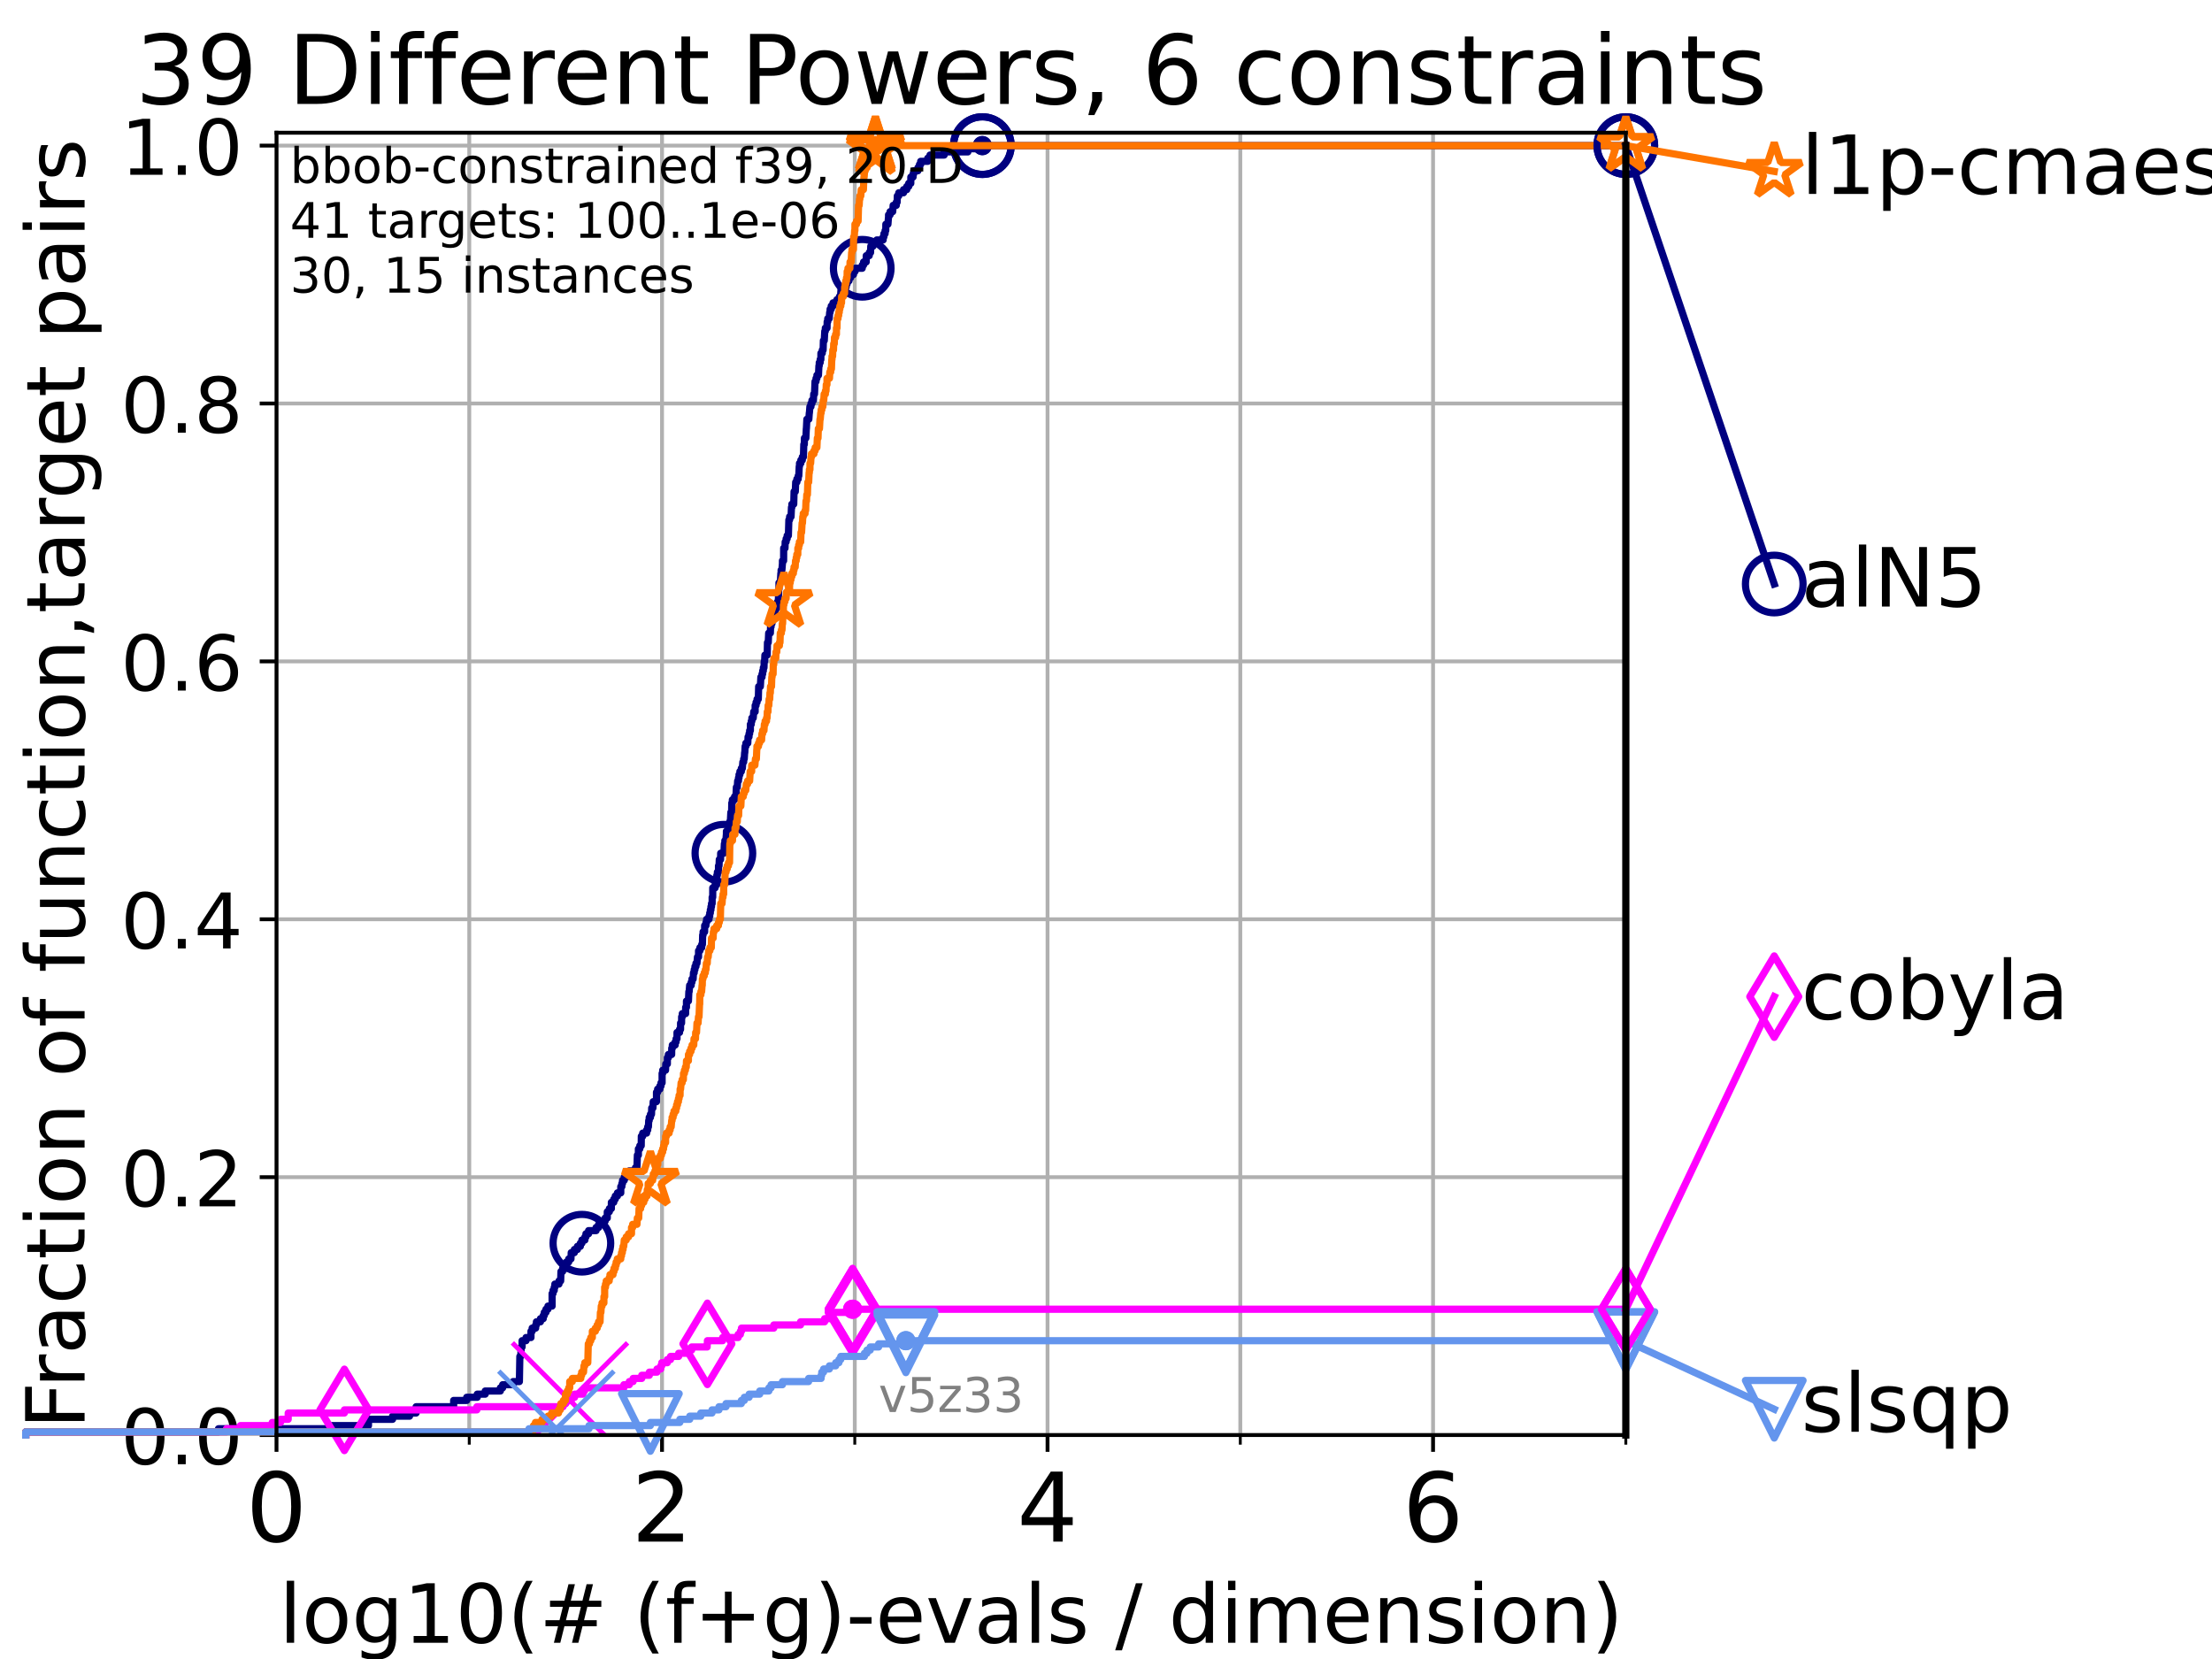 <?xml version="1.0" encoding="utf-8" standalone="no"?>
<!DOCTYPE svg PUBLIC "-//W3C//DTD SVG 1.1//EN"
  "http://www.w3.org/Graphics/SVG/1.1/DTD/svg11.dtd">
<!-- Created with matplotlib (https://matplotlib.org/) -->
<svg height="345.6pt" version="1.1" viewBox="0 0 460.8 345.6" width="460.8pt" xmlns="http://www.w3.org/2000/svg" xmlns:xlink="http://www.w3.org/1999/xlink">
 <defs>
  <style type="text/css">*{stroke-linecap:butt;stroke-linejoin:round;}</style>
 </defs>
 <g id="figure_1">
  <g id="patch_1">
   <path d="M 0 345.6 
L 460.8 345.6 
L 460.8 0 
L 0 0 
z
" style="fill:#ffffff;"/>
  </g>
  <g id="axes_1">
   <g id="patch_2">
    <path d="M 57.6 298.944 
L 338.688 298.944 
L 338.688 27.648 
L 57.6 27.648 
z
" style="fill:#ffffff;"/>
   </g>
   <g id="matplotlib.axis_1">
    <g id="xtick_1">
     <g id="line2d_1">
      <path clip-path="url(#pfb4a335a51)" d="M 57.6 298.944 
L 57.6 27.648 
" style="fill:none;stroke:#b0b0b0;stroke-linecap:square;stroke-width:0.8;"/>
     </g>
     <g id="line2d_2">
      <defs>
       <path d="M 0 0 
L 0 3.5 
" id="me26bb14f39" style="stroke:#000000;stroke-width:0.8;"/>
      </defs>
      <g>
       <use style="stroke:#000000;stroke-width:0.8;" x="57.6" xlink:href="#me26bb14f39" y="298.944"/>
      </g>
     </g>
     <g id="text_1">
      <!-- 0 -->
      <g transform="translate(51.237 321.141)scale(0.2 -0.2)">
       <defs>
        <path d="M 31.781 66.406 
Q 24.172 66.406 20.328 58.906 
Q 16.5 51.422 16.5 36.375 
Q 16.5 21.391 20.328 13.891 
Q 24.172 6.391 31.781 6.391 
Q 39.453 6.391 43.281 13.891 
Q 47.125 21.391 47.125 36.375 
Q 47.125 51.422 43.281 58.906 
Q 39.453 66.406 31.781 66.406 
z
M 31.781 74.219 
Q 44.047 74.219 50.516 64.516 
Q 56.984 54.828 56.984 36.375 
Q 56.984 17.969 50.516 8.266 
Q 44.047 -1.422 31.781 -1.422 
Q 19.531 -1.422 13.062 8.266 
Q 6.594 17.969 6.594 36.375 
Q 6.594 54.828 13.062 64.516 
Q 19.531 74.219 31.781 74.219 
z
" id="DejaVuSans-48"/>
       </defs>
       <use xlink:href="#DejaVuSans-48"/>
      </g>
     </g>
    </g>
    <g id="xtick_2">
     <g id="line2d_3">
      <path clip-path="url(#pfb4a335a51)" d="M 137.911 298.944 
L 137.911 27.648 
" style="fill:none;stroke:#b0b0b0;stroke-linecap:square;stroke-width:0.8;"/>
     </g>
     <g id="line2d_4">
      <g>
       <use style="stroke:#000000;stroke-width:0.8;" x="137.911" xlink:href="#me26bb14f39" y="298.944"/>
      </g>
     </g>
     <g id="text_2">
      <!-- 2 -->
      <g transform="translate(131.548 321.141)scale(0.2 -0.2)">
       <defs>
        <path d="M 19.188 8.297 
L 53.609 8.297 
L 53.609 0 
L 7.328 0 
L 7.328 8.297 
Q 12.938 14.109 22.625 23.891 
Q 32.328 33.688 34.812 36.531 
Q 39.547 41.844 41.422 45.531 
Q 43.312 49.219 43.312 52.781 
Q 43.312 58.594 39.234 62.25 
Q 35.156 65.922 28.609 65.922 
Q 23.969 65.922 18.812 64.312 
Q 13.672 62.703 7.812 59.422 
L 7.812 69.391 
Q 13.766 71.781 18.938 73 
Q 24.125 74.219 28.422 74.219 
Q 39.75 74.219 46.484 68.547 
Q 53.219 62.891 53.219 53.422 
Q 53.219 48.922 51.531 44.891 
Q 49.859 40.875 45.406 35.406 
Q 44.188 33.984 37.641 27.219 
Q 31.109 20.453 19.188 8.297 
z
" id="DejaVuSans-50"/>
       </defs>
       <use xlink:href="#DejaVuSans-50"/>
      </g>
     </g>
    </g>
    <g id="xtick_3">
     <g id="line2d_5">
      <path clip-path="url(#pfb4a335a51)" d="M 218.222 298.944 
L 218.222 27.648 
" style="fill:none;stroke:#b0b0b0;stroke-linecap:square;stroke-width:0.8;"/>
     </g>
     <g id="line2d_6">
      <g>
       <use style="stroke:#000000;stroke-width:0.8;" x="218.222" xlink:href="#me26bb14f39" y="298.944"/>
      </g>
     </g>
     <g id="text_3">
      <!-- 4 -->
      <g transform="translate(211.859 321.141)scale(0.2 -0.2)">
       <defs>
        <path d="M 37.797 64.312 
L 12.891 25.391 
L 37.797 25.391 
z
M 35.203 72.906 
L 47.609 72.906 
L 47.609 25.391 
L 58.016 25.391 
L 58.016 17.188 
L 47.609 17.188 
L 47.609 0 
L 37.797 0 
L 37.797 17.188 
L 4.891 17.188 
L 4.891 26.703 
z
" id="DejaVuSans-52"/>
       </defs>
       <use xlink:href="#DejaVuSans-52"/>
      </g>
     </g>
    </g>
    <g id="xtick_4">
     <g id="line2d_7">
      <path clip-path="url(#pfb4a335a51)" d="M 298.533 298.944 
L 298.533 27.648 
" style="fill:none;stroke:#b0b0b0;stroke-linecap:square;stroke-width:0.8;"/>
     </g>
     <g id="line2d_8">
      <g>
       <use style="stroke:#000000;stroke-width:0.8;" x="298.533" xlink:href="#me26bb14f39" y="298.944"/>
      </g>
     </g>
     <g id="text_4">
      <!-- 6 -->
      <g transform="translate(292.17 321.141)scale(0.2 -0.2)">
       <defs>
        <path d="M 33.016 40.375 
Q 26.375 40.375 22.484 35.828 
Q 18.609 31.297 18.609 23.391 
Q 18.609 15.531 22.484 10.953 
Q 26.375 6.391 33.016 6.391 
Q 39.656 6.391 43.531 10.953 
Q 47.406 15.531 47.406 23.391 
Q 47.406 31.297 43.531 35.828 
Q 39.656 40.375 33.016 40.375 
z
M 52.594 71.297 
L 52.594 62.312 
Q 48.875 64.062 45.094 64.984 
Q 41.312 65.922 37.594 65.922 
Q 27.828 65.922 22.672 59.328 
Q 17.531 52.734 16.797 39.406 
Q 19.672 43.656 24.016 45.922 
Q 28.375 48.188 33.594 48.188 
Q 44.578 48.188 50.953 41.516 
Q 57.328 34.859 57.328 23.391 
Q 57.328 12.156 50.688 5.359 
Q 44.047 -1.422 33.016 -1.422 
Q 20.359 -1.422 13.672 8.266 
Q 6.984 17.969 6.984 36.375 
Q 6.984 53.656 15.188 63.938 
Q 23.391 74.219 37.203 74.219 
Q 40.922 74.219 44.703 73.484 
Q 48.484 72.75 52.594 71.297 
z
" id="DejaVuSans-54"/>
       </defs>
       <use xlink:href="#DejaVuSans-54"/>
      </g>
     </g>
    </g>
    <g id="xtick_5">
     <g id="line2d_9">
      <path clip-path="url(#pfb4a335a51)" d="M 97.755 298.944 
L 97.755 27.648 
" style="fill:none;stroke:#b0b0b0;stroke-linecap:square;stroke-width:0.8;"/>
     </g>
     <g id="line2d_10">
      <defs>
       <path d="M 0 0 
L 0 2 
" id="m54128091d4" style="stroke:#000000;stroke-width:0.6;"/>
      </defs>
      <g>
       <use style="stroke:#000000;stroke-width:0.6;" x="97.755" xlink:href="#m54128091d4" y="298.944"/>
      </g>
     </g>
    </g>
    <g id="xtick_6">
     <g id="line2d_11">
      <path clip-path="url(#pfb4a335a51)" d="M 178.066 298.944 
L 178.066 27.648 
" style="fill:none;stroke:#b0b0b0;stroke-linecap:square;stroke-width:0.8;"/>
     </g>
     <g id="line2d_12">
      <g>
       <use style="stroke:#000000;stroke-width:0.6;" x="178.066" xlink:href="#m54128091d4" y="298.944"/>
      </g>
     </g>
    </g>
    <g id="xtick_7">
     <g id="line2d_13">
      <path clip-path="url(#pfb4a335a51)" d="M 258.377 298.944 
L 258.377 27.648 
" style="fill:none;stroke:#b0b0b0;stroke-linecap:square;stroke-width:0.8;"/>
     </g>
     <g id="line2d_14">
      <g>
       <use style="stroke:#000000;stroke-width:0.6;" x="258.377" xlink:href="#m54128091d4" y="298.944"/>
      </g>
     </g>
    </g>
    <g id="xtick_8">
     <g id="line2d_15">
      <path clip-path="url(#pfb4a335a51)" d="M 338.688 298.944 
L 338.688 27.648 
" style="fill:none;stroke:#b0b0b0;stroke-linecap:square;stroke-width:0.8;"/>
     </g>
     <g id="line2d_16">
      <g>
       <use style="stroke:#000000;stroke-width:0.6;" x="338.688" xlink:href="#m54128091d4" y="298.944"/>
      </g>
     </g>
    </g>
    <g id="text_5">
     <!-- log10(# (f+g)-evals / dimension) -->
     <g transform="translate(58.145 342.218)scale(0.17 -0.17)">
      <defs>
       <path d="M 9.422 75.984 
L 18.406 75.984 
L 18.406 0 
L 9.422 0 
z
" id="DejaVuSans-108"/>
       <path d="M 30.609 48.391 
Q 23.391 48.391 19.188 42.75 
Q 14.984 37.109 14.984 27.297 
Q 14.984 17.484 19.156 11.844 
Q 23.344 6.203 30.609 6.203 
Q 37.797 6.203 41.984 11.859 
Q 46.188 17.531 46.188 27.297 
Q 46.188 37.016 41.984 42.703 
Q 37.797 48.391 30.609 48.391 
z
M 30.609 56 
Q 42.328 56 49.016 48.375 
Q 55.719 40.766 55.719 27.297 
Q 55.719 13.875 49.016 6.219 
Q 42.328 -1.422 30.609 -1.422 
Q 18.844 -1.422 12.172 6.219 
Q 5.516 13.875 5.516 27.297 
Q 5.516 40.766 12.172 48.375 
Q 18.844 56 30.609 56 
z
" id="DejaVuSans-111"/>
       <path d="M 45.406 27.984 
Q 45.406 37.75 41.375 43.109 
Q 37.359 48.484 30.078 48.484 
Q 22.859 48.484 18.828 43.109 
Q 14.797 37.75 14.797 27.984 
Q 14.797 18.266 18.828 12.891 
Q 22.859 7.516 30.078 7.516 
Q 37.359 7.516 41.375 12.891 
Q 45.406 18.266 45.406 27.984 
z
M 54.391 6.781 
Q 54.391 -7.172 48.188 -13.984 
Q 42 -20.797 29.203 -20.797 
Q 24.469 -20.797 20.266 -20.094 
Q 16.062 -19.391 12.109 -17.922 
L 12.109 -9.188 
Q 16.062 -11.328 19.922 -12.344 
Q 23.781 -13.375 27.781 -13.375 
Q 36.625 -13.375 41.016 -8.766 
Q 45.406 -4.156 45.406 5.172 
L 45.406 9.625 
Q 42.625 4.781 38.281 2.391 
Q 33.938 0 27.875 0 
Q 17.828 0 11.672 7.656 
Q 5.516 15.328 5.516 27.984 
Q 5.516 40.672 11.672 48.328 
Q 17.828 56 27.875 56 
Q 33.938 56 38.281 53.609 
Q 42.625 51.219 45.406 46.391 
L 45.406 54.688 
L 54.391 54.688 
z
" id="DejaVuSans-103"/>
       <path d="M 12.406 8.297 
L 28.516 8.297 
L 28.516 63.922 
L 10.984 60.406 
L 10.984 69.391 
L 28.422 72.906 
L 38.281 72.906 
L 38.281 8.297 
L 54.391 8.297 
L 54.391 0 
L 12.406 0 
z
" id="DejaVuSans-49"/>
       <path d="M 31 75.875 
Q 24.469 64.656 21.281 53.656 
Q 18.109 42.672 18.109 31.391 
Q 18.109 20.125 21.312 9.062 
Q 24.516 -2 31 -13.188 
L 23.188 -13.188 
Q 15.875 -1.703 12.234 9.375 
Q 8.594 20.453 8.594 31.391 
Q 8.594 42.281 12.203 53.312 
Q 15.828 64.359 23.188 75.875 
z
" id="DejaVuSans-40"/>
       <path d="M 51.125 44 
L 36.922 44 
L 32.812 27.688 
L 47.125 27.688 
z
M 43.797 71.781 
L 38.719 51.516 
L 52.984 51.516 
L 58.109 71.781 
L 65.922 71.781 
L 60.891 51.516 
L 76.125 51.516 
L 76.125 44 
L 58.984 44 
L 54.984 27.688 
L 70.516 27.688 
L 70.516 20.219 
L 53.078 20.219 
L 48 0 
L 40.188 0 
L 45.219 20.219 
L 30.906 20.219 
L 25.875 0 
L 18.016 0 
L 23.094 20.219 
L 7.719 20.219 
L 7.719 27.688 
L 24.906 27.688 
L 29 44 
L 13.281 44 
L 13.281 51.516 
L 30.906 51.516 
L 35.891 71.781 
z
" id="DejaVuSans-35"/>
       <path id="DejaVuSans-32"/>
       <path d="M 37.109 75.984 
L 37.109 68.5 
L 28.516 68.5 
Q 23.688 68.5 21.797 66.547 
Q 19.922 64.594 19.922 59.516 
L 19.922 54.688 
L 34.719 54.688 
L 34.719 47.703 
L 19.922 47.703 
L 19.922 0 
L 10.891 0 
L 10.891 47.703 
L 2.297 47.703 
L 2.297 54.688 
L 10.891 54.688 
L 10.891 58.5 
Q 10.891 67.625 15.141 71.797 
Q 19.391 75.984 28.609 75.984 
z
" id="DejaVuSans-102"/>
       <path d="M 46 62.703 
L 46 35.5 
L 73.188 35.5 
L 73.188 27.203 
L 46 27.203 
L 46 0 
L 37.797 0 
L 37.797 27.203 
L 10.594 27.203 
L 10.594 35.5 
L 37.797 35.5 
L 37.797 62.703 
z
" id="DejaVuSans-43"/>
       <path d="M 8.016 75.875 
L 15.828 75.875 
Q 23.141 64.359 26.781 53.312 
Q 30.422 42.281 30.422 31.391 
Q 30.422 20.453 26.781 9.375 
Q 23.141 -1.703 15.828 -13.188 
L 8.016 -13.188 
Q 14.5 -2 17.703 9.062 
Q 20.906 20.125 20.906 31.391 
Q 20.906 42.672 17.703 53.656 
Q 14.5 64.656 8.016 75.875 
z
" id="DejaVuSans-41"/>
       <path d="M 4.891 31.391 
L 31.203 31.391 
L 31.203 23.391 
L 4.891 23.391 
z
" id="DejaVuSans-45"/>
       <path d="M 56.203 29.594 
L 56.203 25.203 
L 14.891 25.203 
Q 15.484 15.922 20.484 11.062 
Q 25.484 6.203 34.422 6.203 
Q 39.594 6.203 44.453 7.469 
Q 49.312 8.734 54.109 11.281 
L 54.109 2.781 
Q 49.266 0.734 44.188 -0.344 
Q 39.109 -1.422 33.891 -1.422 
Q 20.797 -1.422 13.156 6.188 
Q 5.516 13.812 5.516 26.812 
Q 5.516 40.234 12.766 48.109 
Q 20.016 56 32.328 56 
Q 43.359 56 49.781 48.891 
Q 56.203 41.797 56.203 29.594 
z
M 47.219 32.234 
Q 47.125 39.594 43.094 43.984 
Q 39.062 48.391 32.422 48.391 
Q 24.906 48.391 20.391 44.141 
Q 15.875 39.891 15.188 32.172 
z
" id="DejaVuSans-101"/>
       <path d="M 2.984 54.688 
L 12.5 54.688 
L 29.594 8.797 
L 46.688 54.688 
L 56.203 54.688 
L 35.688 0 
L 23.484 0 
z
" id="DejaVuSans-118"/>
       <path d="M 34.281 27.484 
Q 23.391 27.484 19.188 25 
Q 14.984 22.516 14.984 16.5 
Q 14.984 11.719 18.141 8.906 
Q 21.297 6.109 26.703 6.109 
Q 34.188 6.109 38.703 11.406 
Q 43.219 16.703 43.219 25.484 
L 43.219 27.484 
z
M 52.203 31.203 
L 52.203 0 
L 43.219 0 
L 43.219 8.297 
Q 40.141 3.328 35.547 0.953 
Q 30.953 -1.422 24.312 -1.422 
Q 15.922 -1.422 10.953 3.297 
Q 6 8.016 6 15.922 
Q 6 25.141 12.172 29.828 
Q 18.359 34.516 30.609 34.516 
L 43.219 34.516 
L 43.219 35.406 
Q 43.219 41.609 39.141 45 
Q 35.062 48.391 27.688 48.391 
Q 23 48.391 18.547 47.266 
Q 14.109 46.141 10.016 43.891 
L 10.016 52.203 
Q 14.938 54.109 19.578 55.047 
Q 24.219 56 28.609 56 
Q 40.484 56 46.344 49.844 
Q 52.203 43.703 52.203 31.203 
z
" id="DejaVuSans-97"/>
       <path d="M 44.281 53.078 
L 44.281 44.578 
Q 40.484 46.531 36.375 47.5 
Q 32.281 48.484 27.875 48.484 
Q 21.188 48.484 17.844 46.438 
Q 14.5 44.391 14.5 40.281 
Q 14.5 37.156 16.891 35.375 
Q 19.281 33.594 26.516 31.984 
L 29.594 31.297 
Q 39.156 29.25 43.188 25.516 
Q 47.219 21.781 47.219 15.094 
Q 47.219 7.469 41.188 3.016 
Q 35.156 -1.422 24.609 -1.422 
Q 20.219 -1.422 15.453 -0.562 
Q 10.688 0.297 5.422 2 
L 5.422 11.281 
Q 10.406 8.688 15.234 7.391 
Q 20.062 6.109 24.812 6.109 
Q 31.156 6.109 34.562 8.281 
Q 37.984 10.453 37.984 14.406 
Q 37.984 18.062 35.516 20.016 
Q 33.062 21.969 24.703 23.781 
L 21.578 24.516 
Q 13.234 26.266 9.516 29.906 
Q 5.812 33.547 5.812 39.891 
Q 5.812 47.609 11.281 51.797 
Q 16.75 56 26.812 56 
Q 31.781 56 36.172 55.266 
Q 40.578 54.547 44.281 53.078 
z
" id="DejaVuSans-115"/>
       <path d="M 25.391 72.906 
L 33.688 72.906 
L 8.297 -9.281 
L 0 -9.281 
z
" id="DejaVuSans-47"/>
       <path d="M 45.406 46.391 
L 45.406 75.984 
L 54.391 75.984 
L 54.391 0 
L 45.406 0 
L 45.406 8.203 
Q 42.578 3.328 38.25 0.953 
Q 33.938 -1.422 27.875 -1.422 
Q 17.969 -1.422 11.734 6.484 
Q 5.516 14.406 5.516 27.297 
Q 5.516 40.188 11.734 48.094 
Q 17.969 56 27.875 56 
Q 33.938 56 38.25 53.625 
Q 42.578 51.266 45.406 46.391 
z
M 14.797 27.297 
Q 14.797 17.391 18.875 11.75 
Q 22.953 6.109 30.078 6.109 
Q 37.203 6.109 41.297 11.75 
Q 45.406 17.391 45.406 27.297 
Q 45.406 37.203 41.297 42.844 
Q 37.203 48.484 30.078 48.484 
Q 22.953 48.484 18.875 42.844 
Q 14.797 37.203 14.797 27.297 
z
" id="DejaVuSans-100"/>
       <path d="M 9.422 54.688 
L 18.406 54.688 
L 18.406 0 
L 9.422 0 
z
M 9.422 75.984 
L 18.406 75.984 
L 18.406 64.594 
L 9.422 64.594 
z
" id="DejaVuSans-105"/>
       <path d="M 52 44.188 
Q 55.375 50.25 60.062 53.125 
Q 64.75 56 71.094 56 
Q 79.641 56 84.281 50.016 
Q 88.922 44.047 88.922 33.016 
L 88.922 0 
L 79.891 0 
L 79.891 32.719 
Q 79.891 40.578 77.094 44.375 
Q 74.312 48.188 68.609 48.188 
Q 61.625 48.188 57.562 43.547 
Q 53.516 38.922 53.516 30.906 
L 53.516 0 
L 44.484 0 
L 44.484 32.719 
Q 44.484 40.625 41.703 44.406 
Q 38.922 48.188 33.109 48.188 
Q 26.219 48.188 22.156 43.531 
Q 18.109 38.875 18.109 30.906 
L 18.109 0 
L 9.078 0 
L 9.078 54.688 
L 18.109 54.688 
L 18.109 46.188 
Q 21.188 51.219 25.484 53.609 
Q 29.781 56 35.688 56 
Q 41.656 56 45.828 52.969 
Q 50 49.953 52 44.188 
z
" id="DejaVuSans-109"/>
       <path d="M 54.891 33.016 
L 54.891 0 
L 45.906 0 
L 45.906 32.719 
Q 45.906 40.484 42.875 44.328 
Q 39.844 48.188 33.797 48.188 
Q 26.516 48.188 22.312 43.547 
Q 18.109 38.922 18.109 30.906 
L 18.109 0 
L 9.078 0 
L 9.078 54.688 
L 18.109 54.688 
L 18.109 46.188 
Q 21.344 51.125 25.703 53.562 
Q 30.078 56 35.797 56 
Q 45.219 56 50.047 50.172 
Q 54.891 44.344 54.891 33.016 
z
" id="DejaVuSans-110"/>
      </defs>
      <use xlink:href="#DejaVuSans-108"/>
      <use x="27.783" xlink:href="#DejaVuSans-111"/>
      <use x="88.965" xlink:href="#DejaVuSans-103"/>
      <use x="152.441" xlink:href="#DejaVuSans-49"/>
      <use x="216.064" xlink:href="#DejaVuSans-48"/>
      <use x="279.688" xlink:href="#DejaVuSans-40"/>
      <use x="318.701" xlink:href="#DejaVuSans-35"/>
      <use x="402.49" xlink:href="#DejaVuSans-32"/>
      <use x="434.277" xlink:href="#DejaVuSans-40"/>
      <use x="473.291" xlink:href="#DejaVuSans-102"/>
      <use x="508.496" xlink:href="#DejaVuSans-43"/>
      <use x="592.285" xlink:href="#DejaVuSans-103"/>
      <use x="655.762" xlink:href="#DejaVuSans-41"/>
      <use x="694.775" xlink:href="#DejaVuSans-45"/>
      <use x="730.859" xlink:href="#DejaVuSans-101"/>
      <use x="792.383" xlink:href="#DejaVuSans-118"/>
      <use x="851.562" xlink:href="#DejaVuSans-97"/>
      <use x="912.842" xlink:href="#DejaVuSans-108"/>
      <use x="940.625" xlink:href="#DejaVuSans-115"/>
      <use x="992.725" xlink:href="#DejaVuSans-32"/>
      <use x="1024.512" xlink:href="#DejaVuSans-47"/>
      <use x="1058.203" xlink:href="#DejaVuSans-32"/>
      <use x="1089.99" xlink:href="#DejaVuSans-100"/>
      <use x="1153.467" xlink:href="#DejaVuSans-105"/>
      <use x="1181.25" xlink:href="#DejaVuSans-109"/>
      <use x="1278.662" xlink:href="#DejaVuSans-101"/>
      <use x="1340.186" xlink:href="#DejaVuSans-110"/>
      <use x="1403.564" xlink:href="#DejaVuSans-115"/>
      <use x="1455.664" xlink:href="#DejaVuSans-105"/>
      <use x="1483.447" xlink:href="#DejaVuSans-111"/>
      <use x="1544.629" xlink:href="#DejaVuSans-110"/>
      <use x="1608.008" xlink:href="#DejaVuSans-41"/>
     </g>
    </g>
   </g>
   <g id="matplotlib.axis_2">
    <g id="ytick_1">
     <g id="line2d_17">
      <path clip-path="url(#pfb4a335a51)" d="M 57.6 298.944 
L 338.688 298.944 
" style="fill:none;stroke:#b0b0b0;stroke-linecap:square;stroke-width:0.8;"/>
     </g>
     <g id="line2d_18">
      <defs>
       <path d="M 0 0 
L -3.5 0 
" id="m59c8be9cd4" style="stroke:#000000;stroke-width:0.8;"/>
      </defs>
      <g>
       <use style="stroke:#000000;stroke-width:0.8;" x="57.6" xlink:href="#m59c8be9cd4" y="298.944"/>
      </g>
     </g>
     <g id="text_6">
      <!-- 0.0 -->
      <g transform="translate(25.155 305.023)scale(0.16 -0.16)">
       <defs>
        <path d="M 10.688 12.406 
L 21 12.406 
L 21 0 
L 10.688 0 
z
" id="DejaVuSans-46"/>
       </defs>
       <use xlink:href="#DejaVuSans-48"/>
       <use x="63.623" xlink:href="#DejaVuSans-46"/>
       <use x="95.41" xlink:href="#DejaVuSans-48"/>
      </g>
     </g>
    </g>
    <g id="ytick_2">
     <g id="line2d_19">
      <path clip-path="url(#pfb4a335a51)" d="M 57.6 245.222 
L 338.688 245.222 
" style="fill:none;stroke:#b0b0b0;stroke-linecap:square;stroke-width:0.8;"/>
     </g>
     <g id="line2d_20">
      <g>
       <use style="stroke:#000000;stroke-width:0.8;" x="57.6" xlink:href="#m59c8be9cd4" y="245.222"/>
      </g>
     </g>
     <g id="text_7">
      <!-- 0.2 -->
      <g transform="translate(25.155 251.301)scale(0.16 -0.16)">
       <use xlink:href="#DejaVuSans-48"/>
       <use x="63.623" xlink:href="#DejaVuSans-46"/>
       <use x="95.41" xlink:href="#DejaVuSans-50"/>
      </g>
     </g>
    </g>
    <g id="ytick_3">
     <g id="line2d_21">
      <path clip-path="url(#pfb4a335a51)" d="M 57.6 191.5 
L 338.688 191.5 
" style="fill:none;stroke:#b0b0b0;stroke-linecap:square;stroke-width:0.8;"/>
     </g>
     <g id="line2d_22">
      <g>
       <use style="stroke:#000000;stroke-width:0.8;" x="57.6" xlink:href="#m59c8be9cd4" y="191.5"/>
      </g>
     </g>
     <g id="text_8">
      <!-- 0.4 -->
      <g transform="translate(25.155 197.579)scale(0.16 -0.16)">
       <use xlink:href="#DejaVuSans-48"/>
       <use x="63.623" xlink:href="#DejaVuSans-46"/>
       <use x="95.41" xlink:href="#DejaVuSans-52"/>
      </g>
     </g>
    </g>
    <g id="ytick_4">
     <g id="line2d_23">
      <path clip-path="url(#pfb4a335a51)" d="M 57.6 137.778 
L 338.688 137.778 
" style="fill:none;stroke:#b0b0b0;stroke-linecap:square;stroke-width:0.8;"/>
     </g>
     <g id="line2d_24">
      <g>
       <use style="stroke:#000000;stroke-width:0.8;" x="57.6" xlink:href="#m59c8be9cd4" y="137.778"/>
      </g>
     </g>
     <g id="text_9">
      <!-- 0.6 -->
      <g transform="translate(25.155 143.857)scale(0.16 -0.16)">
       <use xlink:href="#DejaVuSans-48"/>
       <use x="63.623" xlink:href="#DejaVuSans-46"/>
       <use x="95.41" xlink:href="#DejaVuSans-54"/>
      </g>
     </g>
    </g>
    <g id="ytick_5">
     <g id="line2d_25">
      <path clip-path="url(#pfb4a335a51)" d="M 57.6 84.056 
L 338.688 84.056 
" style="fill:none;stroke:#b0b0b0;stroke-linecap:square;stroke-width:0.8;"/>
     </g>
     <g id="line2d_26">
      <g>
       <use style="stroke:#000000;stroke-width:0.8;" x="57.6" xlink:href="#m59c8be9cd4" y="84.056"/>
      </g>
     </g>
     <g id="text_10">
      <!-- 0.8 -->
      <g transform="translate(25.155 90.135)scale(0.16 -0.16)">
       <defs>
        <path d="M 31.781 34.625 
Q 24.75 34.625 20.719 30.859 
Q 16.703 27.094 16.703 20.516 
Q 16.703 13.922 20.719 10.156 
Q 24.75 6.391 31.781 6.391 
Q 38.812 6.391 42.859 10.172 
Q 46.922 13.969 46.922 20.516 
Q 46.922 27.094 42.891 30.859 
Q 38.875 34.625 31.781 34.625 
z
M 21.922 38.812 
Q 15.578 40.375 12.031 44.719 
Q 8.5 49.078 8.5 55.328 
Q 8.5 64.062 14.719 69.141 
Q 20.953 74.219 31.781 74.219 
Q 42.672 74.219 48.875 69.141 
Q 55.078 64.062 55.078 55.328 
Q 55.078 49.078 51.531 44.719 
Q 48 40.375 41.703 38.812 
Q 48.828 37.156 52.797 32.312 
Q 56.781 27.484 56.781 20.516 
Q 56.781 9.906 50.312 4.234 
Q 43.844 -1.422 31.781 -1.422 
Q 19.734 -1.422 13.25 4.234 
Q 6.781 9.906 6.781 20.516 
Q 6.781 27.484 10.781 32.312 
Q 14.797 37.156 21.922 38.812 
z
M 18.312 54.391 
Q 18.312 48.734 21.844 45.562 
Q 25.391 42.391 31.781 42.391 
Q 38.141 42.391 41.719 45.562 
Q 45.312 48.734 45.312 54.391 
Q 45.312 60.062 41.719 63.234 
Q 38.141 66.406 31.781 66.406 
Q 25.391 66.406 21.844 63.234 
Q 18.312 60.062 18.312 54.391 
z
" id="DejaVuSans-56"/>
       </defs>
       <use xlink:href="#DejaVuSans-48"/>
       <use x="63.623" xlink:href="#DejaVuSans-46"/>
       <use x="95.41" xlink:href="#DejaVuSans-56"/>
      </g>
     </g>
    </g>
    <g id="ytick_6">
     <g id="line2d_27">
      <path clip-path="url(#pfb4a335a51)" d="M 57.6 30.334 
L 338.688 30.334 
" style="fill:none;stroke:#b0b0b0;stroke-linecap:square;stroke-width:0.8;"/>
     </g>
     <g id="line2d_28">
      <g>
       <use style="stroke:#000000;stroke-width:0.8;" x="57.6" xlink:href="#m59c8be9cd4" y="30.334"/>
      </g>
     </g>
     <g id="text_11">
      <!-- 1.0 -->
      <g transform="translate(25.155 36.413)scale(0.16 -0.16)">
       <use xlink:href="#DejaVuSans-49"/>
       <use x="63.623" xlink:href="#DejaVuSans-46"/>
       <use x="95.41" xlink:href="#DejaVuSans-48"/>
      </g>
     </g>
    </g>
    <g id="text_12">
     <!-- Fraction of function,target pairs -->
     <g transform="translate(17.62 297.681)rotate(-90)scale(0.17 -0.17)">
      <defs>
       <path d="M 9.812 72.906 
L 51.703 72.906 
L 51.703 64.594 
L 19.672 64.594 
L 19.672 43.109 
L 48.578 43.109 
L 48.578 34.812 
L 19.672 34.812 
L 19.672 0 
L 9.812 0 
z
" id="DejaVuSans-70"/>
       <path d="M 41.109 46.297 
Q 39.594 47.172 37.812 47.578 
Q 36.031 48 33.891 48 
Q 26.266 48 22.188 43.047 
Q 18.109 38.094 18.109 28.812 
L 18.109 0 
L 9.078 0 
L 9.078 54.688 
L 18.109 54.688 
L 18.109 46.188 
Q 20.953 51.172 25.484 53.578 
Q 30.031 56 36.531 56 
Q 37.453 56 38.578 55.875 
Q 39.703 55.766 41.062 55.516 
z
" id="DejaVuSans-114"/>
       <path d="M 48.781 52.594 
L 48.781 44.188 
Q 44.969 46.297 41.141 47.344 
Q 37.312 48.391 33.406 48.391 
Q 24.656 48.391 19.812 42.844 
Q 14.984 37.312 14.984 27.297 
Q 14.984 17.281 19.812 11.734 
Q 24.656 6.203 33.406 6.203 
Q 37.312 6.203 41.141 7.25 
Q 44.969 8.297 48.781 10.406 
L 48.781 2.094 
Q 45.016 0.344 40.984 -0.531 
Q 36.969 -1.422 32.422 -1.422 
Q 20.062 -1.422 12.781 6.344 
Q 5.516 14.109 5.516 27.297 
Q 5.516 40.672 12.859 48.328 
Q 20.219 56 33.016 56 
Q 37.156 56 41.109 55.141 
Q 45.062 54.297 48.781 52.594 
z
" id="DejaVuSans-99"/>
       <path d="M 18.312 70.219 
L 18.312 54.688 
L 36.812 54.688 
L 36.812 47.703 
L 18.312 47.703 
L 18.312 18.016 
Q 18.312 11.328 20.141 9.422 
Q 21.969 7.516 27.594 7.516 
L 36.812 7.516 
L 36.812 0 
L 27.594 0 
Q 17.188 0 13.234 3.875 
Q 9.281 7.766 9.281 18.016 
L 9.281 47.703 
L 2.688 47.703 
L 2.688 54.688 
L 9.281 54.688 
L 9.281 70.219 
z
" id="DejaVuSans-116"/>
       <path d="M 8.5 21.578 
L 8.5 54.688 
L 17.484 54.688 
L 17.484 21.922 
Q 17.484 14.156 20.5 10.266 
Q 23.531 6.391 29.594 6.391 
Q 36.859 6.391 41.078 11.031 
Q 45.312 15.672 45.312 23.688 
L 45.312 54.688 
L 54.297 54.688 
L 54.297 0 
L 45.312 0 
L 45.312 8.406 
Q 42.047 3.422 37.719 1 
Q 33.406 -1.422 27.688 -1.422 
Q 18.266 -1.422 13.375 4.438 
Q 8.5 10.297 8.5 21.578 
z
M 31.109 56 
z
" id="DejaVuSans-117"/>
       <path d="M 11.719 12.406 
L 22.016 12.406 
L 22.016 4 
L 14.016 -11.625 
L 7.719 -11.625 
L 11.719 4 
z
" id="DejaVuSans-44"/>
       <path d="M 18.109 8.203 
L 18.109 -20.797 
L 9.078 -20.797 
L 9.078 54.688 
L 18.109 54.688 
L 18.109 46.391 
Q 20.953 51.266 25.266 53.625 
Q 29.594 56 35.594 56 
Q 45.562 56 51.781 48.094 
Q 58.016 40.188 58.016 27.297 
Q 58.016 14.406 51.781 6.484 
Q 45.562 -1.422 35.594 -1.422 
Q 29.594 -1.422 25.266 0.953 
Q 20.953 3.328 18.109 8.203 
z
M 48.688 27.297 
Q 48.688 37.203 44.609 42.844 
Q 40.531 48.484 33.406 48.484 
Q 26.266 48.484 22.188 42.844 
Q 18.109 37.203 18.109 27.297 
Q 18.109 17.391 22.188 11.75 
Q 26.266 6.109 33.406 6.109 
Q 40.531 6.109 44.609 11.75 
Q 48.688 17.391 48.688 27.297 
z
" id="DejaVuSans-112"/>
      </defs>
      <use xlink:href="#DejaVuSans-70"/>
      <use x="50.27" xlink:href="#DejaVuSans-114"/>
      <use x="91.383" xlink:href="#DejaVuSans-97"/>
      <use x="152.662" xlink:href="#DejaVuSans-99"/>
      <use x="207.643" xlink:href="#DejaVuSans-116"/>
      <use x="246.852" xlink:href="#DejaVuSans-105"/>
      <use x="274.635" xlink:href="#DejaVuSans-111"/>
      <use x="335.816" xlink:href="#DejaVuSans-110"/>
      <use x="399.195" xlink:href="#DejaVuSans-32"/>
      <use x="430.982" xlink:href="#DejaVuSans-111"/>
      <use x="492.164" xlink:href="#DejaVuSans-102"/>
      <use x="527.369" xlink:href="#DejaVuSans-32"/>
      <use x="559.156" xlink:href="#DejaVuSans-102"/>
      <use x="594.361" xlink:href="#DejaVuSans-117"/>
      <use x="657.74" xlink:href="#DejaVuSans-110"/>
      <use x="721.119" xlink:href="#DejaVuSans-99"/>
      <use x="776.1" xlink:href="#DejaVuSans-116"/>
      <use x="815.309" xlink:href="#DejaVuSans-105"/>
      <use x="843.092" xlink:href="#DejaVuSans-111"/>
      <use x="904.273" xlink:href="#DejaVuSans-110"/>
      <use x="967.652" xlink:href="#DejaVuSans-44"/>
      <use x="999.439" xlink:href="#DejaVuSans-116"/>
      <use x="1038.648" xlink:href="#DejaVuSans-97"/>
      <use x="1099.928" xlink:href="#DejaVuSans-114"/>
      <use x="1139.291" xlink:href="#DejaVuSans-103"/>
      <use x="1202.768" xlink:href="#DejaVuSans-101"/>
      <use x="1264.291" xlink:href="#DejaVuSans-116"/>
      <use x="1303.5" xlink:href="#DejaVuSans-32"/>
      <use x="1335.287" xlink:href="#DejaVuSans-112"/>
      <use x="1398.764" xlink:href="#DejaVuSans-97"/>
      <use x="1460.043" xlink:href="#DejaVuSans-105"/>
      <use x="1487.826" xlink:href="#DejaVuSans-114"/>
      <use x="1528.939" xlink:href="#DejaVuSans-115"/>
     </g>
    </g>
   </g>
   <g id="line2d_29">
    <defs>
     <path d="M 0 1.5 
C 0.398 1.5 0.779 1.342 1.061 1.061 
C 1.342 0.779 1.5 0.398 1.5 0 
C 1.5 -0.398 1.342 -0.779 1.061 -1.061 
C 0.779 -1.342 0.398 -1.5 0 -1.5 
C -0.398 -1.5 -0.779 -1.342 -1.061 -1.061 
C -1.342 -0.779 -1.5 -0.398 -1.5 0 
C -1.5 0.398 -1.342 0.779 -1.061 1.061 
C -0.779 1.342 -0.398 1.5 0 1.5 
z
" id="m7f9840f2a1" style="stroke:#000080;"/>
    </defs>
    <g>
     <use style="fill:#000080;stroke:#000080;" x="204.639" xlink:href="#m7f9840f2a1" y="30.334"/>
     <use style="fill:#000080;stroke:#000080;" x="204.639" xlink:href="#m7f9840f2a1" y="30.334"/>
    </g>
   </g>
   <g id="line2d_30">
    <path d="M 5.357 298.944 
L 5.357 298.289 
L 45.512 298.289 
L 45.512 297.634 
L 68.793 297.634 
L 68.793 296.979 
L 76.759 296.979 
L 76.759 295.668 
L 81.776 295.668 
L 81.776 295.013 
L 85.315 295.013 
L 85.315 294.358 
L 86.684 294.358 
L 86.684 293.048 
L 94.506 293.048 
L 94.506 291.737 
L 97.224 291.737 
L 97.224 291.082 
L 99.418 291.082 
L 99.418 290.427 
L 101.08 290.427 
L 101.08 289.772 
L 104.235 289.772 
L 104.235 289.117 
L 104.71 289.117 
L 104.71 288.462 
L 106.906 288.462 
L 106.906 287.807 
L 108.199 287.807 
L 108.294 282.565 
L 108.484 282.565 
L 108.578 280.6 
L 108.764 280.6 
L 108.764 279.29 
L 109.58 279.29 
L 109.58 278.634 
L 110.611 278.634 
L 110.611 277.324 
L 110.86 277.324 
L 110.86 276.669 
L 111.585 276.669 
L 111.585 276.014 
L 111.742 276.014 
L 111.742 275.359 
L 112.581 275.359 
L 112.581 274.704 
L 113.168 274.704 
L 113.168 274.048 
L 113.383 274.048 
L 113.383 273.393 
L 113.735 273.393 
L 113.735 272.738 
L 114.148 272.738 
L 114.148 272.083 
L 115.012 272.083 
L 115.012 269.462 
L 115.206 269.462 
L 115.206 268.807 
L 115.46 268.807 
L 115.46 268.152 
L 115.586 268.152 
L 115.586 267.497 
L 116.443 267.497 
L 116.443 266.842 
L 116.798 266.842 
L 116.856 264.876 
L 117.203 264.876 
L 117.203 264.221 
L 117.931 264.221 
L 117.985 262.911 
L 118.471 262.911 
L 118.471 262.256 
L 118.943 262.256 
L 118.994 260.946 
L 119.652 260.946 
L 119.652 260.29 
L 120.287 260.29 
L 120.287 259.635 
L 120.899 259.635 
L 120.899 258.98 
L 121.219 258.98 
L 121.219 258.325 
L 121.844 258.325 
L 121.844 257.67 
L 122.062 257.67 
L 122.062 257.015 
L 122.615 257.015 
L 122.615 256.36 
L 124.178 256.36 
L 124.178 255.704 
L 124.707 255.704 
L 124.707 255.049 
L 125.612 255.049 
L 125.612 254.394 
L 126.065 254.394 
L 126.065 253.739 
L 126.507 253.739 
L 126.507 252.429 
L 126.937 252.429 
L 126.937 251.773 
L 127.358 251.773 
L 127.358 250.463 
L 127.861 250.463 
L 127.861 249.808 
L 128.169 249.808 
L 128.169 249.153 
L 128.62 249.153 
L 128.62 248.498 
L 129.319 248.498 
L 129.319 247.187 
L 129.546 247.187 
L 129.546 246.532 
L 129.686 246.532 
L 129.686 245.877 
L 130.046 245.877 
L 130.046 245.222 
L 130.479 245.222 
L 130.479 244.567 
L 131.082 244.567 
L 131.082 243.912 
L 132.375 243.912 
L 132.375 243.257 
L 132.683 243.257 
L 132.777 240.636 
L 132.987 240.636 
L 132.987 239.326 
L 133.285 239.326 
L 133.285 238.671 
L 133.578 238.671 
L 133.6 236.705 
L 133.888 236.705 
L 133.888 236.05 
L 134.703 236.05 
L 134.703 235.395 
L 134.932 235.395 
L 134.932 234.74 
L 135.077 234.74 
L 135.138 233.429 
L 135.24 233.429 
L 135.24 232.774 
L 135.502 232.774 
L 135.502 232.119 
L 135.721 232.119 
L 135.761 230.809 
L 136.015 230.809 
L 136.073 229.499 
L 136.757 229.499 
L 136.757 227.533 
L 136.998 227.533 
L 136.998 226.878 
L 137.469 226.878 
L 137.469 226.223 
L 137.7 226.223 
L 137.7 225.568 
L 137.928 225.568 
L 137.928 223.602 
L 138.05 223.602 
L 138.05 222.947 
L 138.645 222.947 
L 138.695 221.637 
L 139.025 221.637 
L 139.025 220.326 
L 139.237 220.326 
L 139.237 219.671 
L 139.918 219.671 
L 139.934 218.361 
L 140.058 218.361 
L 140.058 217.706 
L 140.649 217.706 
L 140.649 217.051 
L 140.842 217.051 
L 140.842 216.396 
L 141.032 216.396 
L 141.032 215.085 
L 141.564 215.085 
L 141.564 214.43 
L 141.774 214.43 
L 141.774 213.12 
L 141.983 213.12 
L 141.997 211.81 
L 142.134 211.81 
L 142.134 211.154 
L 142.832 211.154 
L 142.832 209.844 
L 143.002 209.844 
L 143.002 208.534 
L 143.414 208.534 
L 143.502 206.568 
L 143.566 206.568 
L 143.666 205.258 
L 143.989 205.258 
L 143.989 204.603 
L 144.148 204.603 
L 144.148 203.948 
L 144.391 203.948 
L 144.463 202.638 
L 144.618 202.638 
L 144.618 201.982 
L 144.771 201.982 
L 144.771 201.327 
L 144.982 201.327 
L 144.982 200.672 
L 145.19 200.672 
L 145.293 199.362 
L 145.52 199.362 
L 145.52 198.052 
L 145.811 198.052 
L 145.811 197.396 
L 146.184 197.396 
L 146.184 196.741 
L 146.324 196.741 
L 146.378 194.776 
L 146.463 194.776 
L 146.463 194.121 
L 146.791 194.121 
L 146.791 192.81 
L 147.062 192.81 
L 147.062 192.155 
L 147.195 192.155 
L 147.195 191.5 
L 147.7 191.5 
L 147.7 190.845 
L 147.849 190.845 
L 147.849 190.19 
L 147.976 190.19 
L 147.976 189.535 
L 148.103 189.535 
L 148.103 188.879 
L 148.219 188.879 
L 148.219 188.224 
L 148.354 188.224 
L 148.354 186.914 
L 148.469 186.914 
L 148.478 184.949 
L 148.966 184.949 
L 148.966 184.293 
L 149.323 184.293 
L 149.323 182.328 
L 149.441 182.328 
L 149.441 181.673 
L 149.673 181.673 
L 149.673 180.363 
L 149.788 180.363 
L 149.841 179.052 
L 150.112 179.052 
L 150.129 177.742 
L 150.8 177.742 
L 150.899 175.777 
L 150.999 175.777 
L 150.999 175.121 
L 151.211 175.121 
L 151.317 173.811 
L 151.325 173.811 
L 151.325 173.156 
L 151.779 173.156 
L 151.779 172.501 
L 151.944 172.501 
L 151.991 171.191 
L 152.146 171.191 
L 152.246 169.225 
L 152.406 169.225 
L 152.444 167.26 
L 152.565 167.26 
L 152.565 166.604 
L 153.025 166.604 
L 153.025 165.949 
L 153.309 165.949 
L 153.402 163.984 
L 153.588 163.984 
L 153.666 162.674 
L 153.841 162.674 
L 153.841 162.018 
L 153.953 162.018 
L 153.953 161.363 
L 154.133 161.363 
L 154.133 160.708 
L 154.433 160.708 
L 154.433 160.053 
L 154.641 160.053 
L 154.748 158.743 
L 154.92 158.743 
L 154.92 158.088 
L 155.038 158.088 
L 155.122 156.777 
L 155.155 156.777 
L 155.226 155.467 
L 155.38 155.467 
L 155.38 154.812 
L 155.779 154.812 
L 155.836 153.502 
L 156.034 153.502 
L 156.034 152.846 
L 156.163 152.846 
L 156.163 152.191 
L 156.316 152.191 
L 156.316 150.881 
L 156.503 150.881 
L 156.503 150.226 
L 156.628 150.226 
L 156.628 149.571 
L 156.912 149.571 
L 157.012 148.26 
L 157.312 148.26 
L 157.312 146.95 
L 157.5 146.95 
L 157.5 146.295 
L 157.709 146.295 
L 157.709 145.64 
L 157.97 145.64 
L 158.042 143.019 
L 158.396 143.019 
L 158.503 141.054 
L 158.743 141.054 
L 158.743 140.399 
L 158.879 140.399 
L 158.879 139.743 
L 159.015 139.743 
L 159.015 139.088 
L 159.15 139.088 
L 159.201 137.778 
L 159.283 137.778 
L 159.345 136.468 
L 159.823 136.468 
L 159.877 133.847 
L 160.04 133.847 
L 160.128 131.882 
L 160.48 131.882 
L 160.523 130.571 
L 160.628 130.571 
L 160.628 129.916 
L 160.812 129.916 
L 160.882 128.606 
L 161.054 128.606 
L 161.054 127.951 
L 161.234 127.951 
L 161.234 127.296 
L 161.506 127.296 
L 161.506 126.641 
L 161.903 126.641 
L 161.982 125.33 
L 162.139 125.33 
L 162.213 122.71 
L 162.273 122.71 
L 162.273 121.399 
L 162.556 121.399 
L 162.666 119.434 
L 162.716 119.434 
L 162.716 118.779 
L 162.884 118.779 
L 162.987 117.469 
L 162.996 117.469 
L 162.996 116.813 
L 163.242 116.813 
L 163.255 114.193 
L 163.53 114.193 
L 163.566 112.883 
L 163.765 112.883 
L 163.765 112.227 
L 163.977 112.227 
L 163.977 111.572 
L 164.234 111.572 
L 164.334 108.296 
L 164.49 108.296 
L 164.49 107.641 
L 164.791 107.641 
L 164.877 105.676 
L 164.962 105.676 
L 164.962 105.021 
L 165.35 105.021 
L 165.418 102.4 
L 165.676 102.4 
L 165.757 100.435 
L 166.006 100.435 
L 166.006 99.78 
L 166.283 99.78 
L 166.283 99.124 
L 166.402 99.124 
L 166.494 97.159 
L 166.548 97.159 
L 166.548 96.504 
L 166.832 96.504 
L 166.832 95.849 
L 167.135 95.849 
L 167.135 95.194 
L 167.366 95.194 
L 167.446 92.573 
L 167.555 92.573 
L 167.577 91.263 
L 167.874 91.263 
L 167.97 89.297 
L 167.986 89.297 
L 168.085 87.332 
L 168.497 87.332 
L 168.591 86.022 
L 168.612 86.022 
L 168.716 84.711 
L 168.936 84.711 
L 168.936 84.056 
L 169.146 84.056 
L 169.146 83.401 
L 169.449 83.401 
L 169.512 82.091 
L 169.676 82.091 
L 169.786 79.47 
L 169.992 79.47 
L 169.992 78.815 
L 170.177 78.815 
L 170.177 78.16 
L 170.5 78.16 
L 170.597 76.194 
L 170.663 76.194 
L 170.663 75.539 
L 170.857 75.539 
L 170.857 74.884 
L 170.999 74.884 
L 171.012 73.574 
L 171.297 73.574 
L 171.297 72.919 
L 171.471 72.919 
L 171.527 70.953 
L 171.709 70.953 
L 171.814 68.988 
L 171.931 68.988 
L 171.931 68.333 
L 172.289 68.333 
L 172.311 67.022 
L 172.434 67.022 
L 172.434 66.367 
L 172.742 66.367 
L 172.836 65.057 
L 172.926 65.057 
L 172.926 64.402 
L 173.163 64.402 
L 173.163 63.747 
L 173.529 63.747 
L 173.529 63.091 
L 174.327 63.091 
L 174.327 62.436 
L 174.859 62.436 
L 174.859 61.781 
L 175.102 61.781 
L 175.185 60.471 
L 176.077 60.471 
L 176.077 59.816 
L 176.264 59.816 
L 176.264 59.161 
L 176.464 59.161 
L 176.464 58.505 
L 176.864 58.505 
L 176.864 57.85 
L 177.203 57.85 
L 177.203 57.195 
L 177.796 57.195 
L 177.796 56.54 
L 178.129 56.54 
L 178.129 55.885 
L 179.617 55.885 
L 179.617 55.23 
L 179.897 55.23 
L 179.897 54.575 
L 180.446 54.575 
L 180.452 53.264 
L 181.076 53.264 
L 181.076 52.609 
L 181.356 52.609 
L 181.395 51.299 
L 181.867 51.299 
L 181.867 50.644 
L 182.642 50.644 
L 182.642 49.988 
L 183.976 49.988 
L 183.976 49.333 
L 184.137 49.333 
L 184.137 48.678 
L 184.382 48.678 
L 184.382 48.023 
L 184.524 48.023 
L 184.536 46.713 
L 184.973 46.713 
L 185.074 45.402 
L 185.1 45.402 
L 185.1 44.747 
L 185.423 44.747 
L 185.423 44.092 
L 185.966 44.092 
L 186.058 42.782 
L 186.713 42.782 
L 186.713 42.127 
L 186.891 42.127 
L 186.927 40.816 
L 187.227 40.816 
L 187.227 40.161 
L 188.222 40.161 
L 188.222 39.506 
L 188.895 39.506 
L 188.895 38.851 
L 189.301 38.851 
L 189.301 38.196 
L 189.736 38.196 
L 189.742 36.886 
L 190.206 36.886 
L 190.206 36.23 
L 190.344 36.23 
L 190.344 35.575 
L 191.225 35.575 
L 191.225 34.92 
L 191.543 34.92 
L 191.543 34.265 
L 191.793 34.265 
L 191.793 33.61 
L 193.265 33.61 
L 193.265 32.955 
L 193.737 32.955 
L 193.737 32.3 
L 196.693 32.3 
L 196.693 31.644 
L 201.62 31.644 
L 201.62 30.989 
L 204.639 30.989 
L 204.639 30.334 
L 338.688 30.334 
L 338.688 30.334 
" style="fill:none;stroke:#000080;stroke-linecap:square;stroke-width:1.5;"/>
   </g>
   <g id="line2d_31">
    <defs>
     <path d="M 0 6 
C 1.591 6 3.117 5.368 4.243 4.243 
C 5.368 3.117 6 1.591 6 0 
C 6 -1.591 5.368 -3.117 4.243 -4.243 
C 3.117 -5.368 1.591 -6 0 -6 
C -1.591 -6 -3.117 -5.368 -4.243 -4.243 
C -5.368 -3.117 -6 -1.591 -6 0 
C -6 1.591 -5.368 3.117 -4.243 4.243 
C -3.117 5.368 -1.591 6 0 6 
z
" id="m64a28aea5a" style="stroke:#000080;stroke-width:1.5;"/>
    </defs>
    <g>
     <use style="fill-opacity:0;stroke:#000080;stroke-width:1.5;" x="121.219" xlink:href="#m64a28aea5a" y="258.98"/>
     <use style="fill-opacity:0;stroke:#000080;stroke-width:1.5;" x="150.8" xlink:href="#m64a28aea5a" y="177.742"/>
     <use style="fill-opacity:0;stroke:#000080;stroke-width:1.5;" x="179.617" xlink:href="#m64a28aea5a" y="55.885"/>
     <use style="fill-opacity:0;stroke:#000080;stroke-width:1.5;" x="204.639" xlink:href="#m64a28aea5a" y="30.334"/>
     <use style="fill-opacity:0;stroke:#000080;stroke-width:1.5;" x="204.639" xlink:href="#m64a28aea5a" y="30.334"/>
     <use style="fill-opacity:0;stroke:#000080;stroke-width:1.5;" x="338.688" xlink:href="#m64a28aea5a" y="30.334"/>
    </g>
   </g>
   <g id="line2d_32">
    <path style="fill:none;stroke:#000080;stroke-linecap:square;stroke-width:1.5;"/>
    <g/>
   </g>
   <g id="line2d_33">
    <defs>
     <path d="M 0 1.5 
C 0.398 1.5 0.779 1.342 1.061 1.061 
C 1.342 0.779 1.5 0.398 1.5 0 
C 1.5 -0.398 1.342 -0.779 1.061 -1.061 
C 0.779 -1.342 0.398 -1.5 0 -1.5 
C -0.398 -1.5 -0.779 -1.342 -1.061 -1.061 
C -1.342 -0.779 -1.5 -0.398 -1.5 0 
C -1.5 0.398 -1.342 0.779 -1.061 1.061 
C -0.779 1.342 -0.398 1.5 0 1.5 
z
" id="m2e912a1cff" style="stroke:#ff00ff;"/>
    </defs>
    <g>
     <use style="fill:#ff00ff;stroke:#ff00ff;" x="177.619" xlink:href="#m2e912a1cff" y="272.738"/>
     <use style="fill:#ff00ff;stroke:#ff00ff;" x="177.619" xlink:href="#m2e912a1cff" y="272.738"/>
    </g>
   </g>
   <g id="line2d_34">
    <path d="M 5.357 298.944 
L 5.357 298.289 
L 47.174 298.289 
L 47.174 297.634 
L 50.087 297.634 
L 50.087 296.979 
L 56.705 296.979 
L 56.705 296.323 
L 58.451 296.323 
L 58.451 295.668 
L 60.037 295.668 
L 60.037 294.358 
L 71.742 294.358 
L 71.742 293.703 
L 99.338 293.703 
L 99.338 293.048 
L 117.288 293.048 
L 117.288 292.393 
L 117.848 292.393 
L 117.848 291.737 
L 119.02 291.737 
L 119.02 291.082 
L 119.702 291.082 
L 119.702 290.427 
L 121.445 290.427 
L 121.445 289.772 
L 121.756 289.772 
L 121.756 289.117 
L 129.964 289.117 
L 129.964 288.462 
L 131.095 288.462 
L 131.095 287.807 
L 131.889 287.807 
L 131.889 287.151 
L 133.689 287.151 
L 133.689 286.496 
L 135.27 286.496 
L 135.27 285.841 
L 136.869 285.841 
L 136.869 285.186 
L 137.647 285.186 
L 137.647 284.531 
L 137.858 284.531 
L 137.858 283.876 
L 139.017 283.876 
L 139.017 283.22 
L 139.684 283.22 
L 139.684 282.565 
L 141.379 282.565 
L 141.379 281.91 
L 142.891 281.91 
L 142.891 281.255 
L 144.075 281.255 
L 144.075 280.6 
L 147.313 280.6 
L 147.313 279.945 
L 147.364 279.945 
L 147.364 279.29 
L 150.54 279.29 
L 150.54 278.634 
L 153.771 278.634 
L 153.771 277.979 
L 154.236 277.979 
L 154.236 277.324 
L 154.46 277.324 
L 154.46 276.669 
L 161.192 276.669 
L 161.192 276.014 
L 166.769 276.014 
L 166.769 275.359 
L 171.779 275.359 
L 171.779 274.704 
L 172.714 274.704 
L 172.714 274.048 
L 173.442 274.048 
L 173.442 273.393 
L 177.619 273.393 
L 177.619 272.738 
L 338.688 272.738 
" style="fill:none;stroke:#ff00ff;stroke-linecap:square;stroke-width:1.5;"/>
   </g>
   <g id="line2d_35">
    <defs>
     <path d="M -0 8.485 
L 5.091 0 
L 0 -8.485 
L -5.091 -0 
z
" id="m7068829f0d" style="stroke:#ff00ff;stroke-linejoin:miter;stroke-width:1.5;"/>
    </defs>
    <g>
     <use style="fill-opacity:0;stroke:#ff00ff;stroke-linejoin:miter;stroke-width:1.5;" x="71.742" xlink:href="#m7068829f0d" y="293.703"/>
     <use style="fill-opacity:0;stroke:#ff00ff;stroke-linejoin:miter;stroke-width:1.5;" x="147.364" xlink:href="#m7068829f0d" y="279.945"/>
     <use style="fill-opacity:0;stroke:#ff00ff;stroke-linejoin:miter;stroke-width:1.5;" x="177.619" xlink:href="#m7068829f0d" y="273.393"/>
     <use style="fill-opacity:0;stroke:#ff00ff;stroke-linejoin:miter;stroke-width:1.5;" x="177.619" xlink:href="#m7068829f0d" y="272.738"/>
     <use style="fill-opacity:0;stroke:#ff00ff;stroke-linejoin:miter;stroke-width:1.5;" x="177.619" xlink:href="#m7068829f0d" y="272.738"/>
     <use style="fill-opacity:0;stroke:#ff00ff;stroke-linejoin:miter;stroke-width:1.5;" x="338.688" xlink:href="#m7068829f0d" y="272.738"/>
    </g>
   </g>
   <g id="line2d_36">
    <path style="fill:none;stroke:#ff00ff;stroke-linecap:square;stroke-width:1.5;"/>
    <g/>
   </g>
   <g id="line2d_37">
    <path clip-path="url(#pfb4a335a51)" d="M 118.734 291.737 
" style="fill:none;stroke:#ff00ff;stroke-linecap:square;stroke-width:1.5;"/>
    <defs>
     <path d="M -12 12 
L 12 -12 
M -12 -12 
L 12 12 
" id="m9628e55cae" style="stroke:#ff00ff;"/>
    </defs>
    <g clip-path="url(#pfb4a335a51)">
     <use style="fill:#ff00ff;stroke:#ff00ff;" x="118.734" xlink:href="#m9628e55cae" y="291.737"/>
    </g>
   </g>
   <g id="line2d_38">
    <defs>
     <path d="M 0 1.5 
C 0.398 1.5 0.779 1.342 1.061 1.061 
C 1.342 0.779 1.5 0.398 1.5 0 
C 1.5 -0.398 1.342 -0.779 1.061 -1.061 
C 0.779 -1.342 0.398 -1.5 0 -1.5 
C -0.398 -1.5 -0.779 -1.342 -1.061 -1.061 
C -1.342 -0.779 -1.5 -0.398 -1.5 0 
C -1.5 0.398 -1.342 0.779 -1.061 1.061 
C -0.779 1.342 -0.398 1.5 0 1.5 
z
" id="m30100dfda3" style="stroke:#ff7500;"/>
    </defs>
    <g>
     <use style="fill:#ff7500;stroke:#ff7500;" x="182.364" xlink:href="#m30100dfda3" y="30.334"/>
     <use style="fill:#ff7500;stroke:#ff7500;" x="182.364" xlink:href="#m30100dfda3" y="30.334"/>
    </g>
   </g>
   <g id="line2d_39">
    <path d="M 5.357 298.944 
L 5.357 298.289 
L 110.983 298.289 
L 110.983 297.634 
L 111.145 297.634 
L 111.145 296.979 
L 111.545 296.979 
L 111.545 296.323 
L 112.914 296.323 
L 112.914 295.668 
L 114.148 295.668 
L 114.148 295.013 
L 114.915 295.013 
L 114.915 294.358 
L 116.353 294.358 
L 116.353 293.703 
L 116.71 293.703 
L 116.71 293.048 
L 116.827 293.048 
L 116.827 292.393 
L 117.373 292.393 
L 117.373 291.737 
L 117.793 291.737 
L 117.793 290.427 
L 118.176 290.427 
L 118.176 289.772 
L 118.471 289.772 
L 118.471 289.117 
L 118.682 289.117 
L 118.682 287.807 
L 119.225 287.807 
L 119.225 287.151 
L 120.991 287.151 
L 120.991 286.496 
L 121.174 286.496 
L 121.174 285.841 
L 121.557 285.841 
L 121.646 284.531 
L 121.822 284.531 
L 121.822 283.876 
L 122.447 283.876 
L 122.552 279.945 
L 122.803 279.945 
L 122.803 279.29 
L 123.071 279.29 
L 123.071 278.634 
L 123.394 278.634 
L 123.394 277.324 
L 124.024 277.324 
L 124.024 276.669 
L 124.407 276.669 
L 124.407 276.014 
L 124.688 276.014 
L 124.688 275.359 
L 125.002 275.359 
L 125.075 273.393 
L 125.183 273.393 
L 125.256 272.083 
L 125.417 272.083 
L 125.417 271.428 
L 125.805 271.428 
L 125.805 270.118 
L 125.962 270.118 
L 125.962 268.152 
L 126.134 268.152 
L 126.134 267.497 
L 126.287 267.497 
L 126.287 266.842 
L 126.905 266.842 
L 126.905 266.187 
L 127.068 266.187 
L 127.068 265.532 
L 127.706 265.532 
L 127.706 264.876 
L 127.908 264.876 
L 127.908 264.221 
L 128.184 264.221 
L 128.184 263.566 
L 128.351 263.566 
L 128.351 262.911 
L 128.591 262.911 
L 128.591 262.256 
L 129.319 262.256 
L 129.319 261.601 
L 129.476 261.601 
L 129.476 260.946 
L 129.644 260.946 
L 129.644 260.29 
L 129.798 260.29 
L 129.798 259.635 
L 129.936 259.635 
L 130.046 258.325 
L 130.452 258.325 
L 130.452 257.67 
L 130.94 257.67 
L 130.94 257.015 
L 131.553 257.015 
L 131.553 255.704 
L 131.79 255.704 
L 131.79 255.049 
L 132.695 255.049 
L 132.766 253.739 
L 133.056 253.739 
L 133.125 251.773 
L 133.454 251.773 
L 133.454 251.118 
L 133.667 251.118 
L 133.667 250.463 
L 134.106 250.463 
L 134.106 249.808 
L 134.375 249.808 
L 134.375 249.153 
L 134.787 249.153 
L 134.839 247.843 
L 135.005 247.843 
L 135.025 246.532 
L 135.492 246.532 
L 135.492 245.877 
L 135.967 245.877 
L 135.967 245.222 
L 136.093 245.222 
L 136.093 244.567 
L 136.428 244.567 
L 136.428 243.912 
L 136.627 243.912 
L 136.627 243.257 
L 136.86 243.257 
L 136.86 242.601 
L 137.035 242.601 
L 137.053 241.291 
L 137.576 241.291 
L 137.576 240.636 
L 137.797 240.636 
L 137.797 239.981 
L 138.05 239.981 
L 138.05 239.326 
L 138.231 239.326 
L 138.231 238.671 
L 138.358 238.671 
L 138.358 238.015 
L 138.653 238.015 
L 138.653 236.705 
L 138.828 236.705 
L 138.828 236.05 
L 139.39 236.05 
L 139.39 235.395 
L 139.605 235.395 
L 139.605 234.74 
L 139.817 234.74 
L 139.926 233.429 
L 140.011 233.429 
L 140.011 232.774 
L 140.219 232.774 
L 140.219 232.119 
L 140.409 232.119 
L 140.409 231.464 
L 140.783 231.464 
L 140.783 230.809 
L 140.952 230.809 
L 140.952 230.154 
L 141.134 230.154 
L 141.134 229.499 
L 141.329 229.499 
L 141.329 228.843 
L 141.464 228.843 
L 141.464 228.188 
L 141.669 228.188 
L 141.683 226.878 
L 141.781 226.878 
L 141.886 225.568 
L 142.1 225.568 
L 142.1 224.912 
L 142.358 224.912 
L 142.385 223.602 
L 142.58 223.602 
L 142.58 222.947 
L 142.786 222.947 
L 142.786 222.292 
L 142.963 222.292 
L 143.008 220.982 
L 143.407 220.982 
L 143.42 219.671 
L 143.66 219.671 
L 143.66 219.016 
L 143.946 219.016 
L 143.946 218.361 
L 144.173 218.361 
L 144.173 217.706 
L 144.522 217.706 
L 144.576 216.396 
L 144.883 216.396 
L 144.918 215.085 
L 145.098 215.085 
L 145.196 213.12 
L 145.424 213.12 
L 145.503 211.81 
L 145.621 211.81 
L 145.727 209.189 
L 145.761 209.189 
L 145.783 207.224 
L 146.014 207.224 
L 146.014 206.568 
L 146.162 206.568 
L 146.254 205.258 
L 146.297 205.258 
L 146.319 203.948 
L 146.431 203.948 
L 146.431 203.293 
L 146.707 203.293 
L 146.707 202.638 
L 146.937 202.638 
L 146.937 201.982 
L 147.067 201.982 
L 147.149 200.672 
L 147.333 200.672 
L 147.394 199.362 
L 147.53 199.362 
L 147.635 198.052 
L 147.883 198.052 
L 147.883 197.396 
L 148.181 197.396 
L 148.219 195.431 
L 148.559 195.431 
L 148.606 194.121 
L 148.733 194.121 
L 148.733 193.465 
L 149.301 193.465 
L 149.301 192.81 
L 149.664 192.81 
L 149.664 192.155 
L 149.841 192.155 
L 149.841 191.5 
L 150.06 191.5 
L 150.142 188.224 
L 150.417 188.224 
L 150.506 186.914 
L 150.611 186.914 
L 150.611 186.259 
L 150.754 186.259 
L 150.762 184.293 
L 150.97 184.293 
L 151.073 181.673 
L 151.256 181.673 
L 151.256 181.018 
L 151.494 181.018 
L 151.494 180.363 
L 151.748 180.363 
L 151.748 179.707 
L 151.979 179.707 
L 152.034 175.777 
L 152.13 175.777 
L 152.13 175.121 
L 152.591 175.121 
L 152.632 173.811 
L 153.109 173.811 
L 153.117 172.501 
L 153.298 172.501 
L 153.381 171.191 
L 153.588 171.191 
L 153.648 169.88 
L 153.873 169.88 
L 153.932 167.915 
L 154.335 167.915 
L 154.426 165.949 
L 154.837 165.949 
L 154.837 165.294 
L 155.028 165.294 
L 155.028 164.639 
L 155.358 164.639 
L 155.463 163.329 
L 155.735 163.329 
L 155.735 162.674 
L 156.166 162.674 
L 156.276 160.708 
L 156.584 160.708 
L 156.596 159.398 
L 157.261 159.398 
L 157.37 158.088 
L 157.568 158.088 
L 157.653 156.122 
L 157.681 156.122 
L 157.681 155.467 
L 158.006 155.467 
L 158.006 154.812 
L 158.228 154.812 
L 158.228 154.157 
L 158.658 154.157 
L 158.724 152.846 
L 158.869 152.846 
L 158.869 152.191 
L 159.15 152.191 
L 159.23 150.881 
L 159.385 150.881 
L 159.385 150.226 
L 159.678 150.226 
L 159.678 149.571 
L 159.793 149.571 
L 159.84 148.26 
L 159.988 148.26 
L 160.015 146.95 
L 160.162 146.95 
L 160.223 145.64 
L 160.348 145.64 
L 160.394 144.33 
L 160.478 144.33 
L 160.509 143.019 
L 160.72 143.019 
L 160.779 141.054 
L 160.838 141.054 
L 160.838 140.399 
L 161.052 140.399 
L 161.086 138.433 
L 161.185 138.433 
L 161.211 137.123 
L 161.616 137.123 
L 161.654 135.813 
L 161.821 135.813 
L 161.865 134.502 
L 162.366 134.502 
L 162.366 133.847 
L 162.486 133.847 
L 162.551 131.882 
L 162.775 131.882 
L 162.775 131.227 
L 162.907 131.227 
L 162.967 129.916 
L 163.031 129.916 
L 163.074 128.606 
L 163.148 128.606 
L 163.212 125.985 
L 163.309 125.985 
L 163.309 125.33 
L 163.516 125.33 
L 163.516 124.675 
L 163.761 124.675 
L 163.818 123.365 
L 164.276 123.365 
L 164.276 122.71 
L 164.463 122.71 
L 164.511 121.399 
L 164.622 121.399 
L 164.622 120.744 
L 164.778 120.744 
L 164.778 120.089 
L 164.96 120.089 
L 164.96 119.434 
L 165.277 119.434 
L 165.277 118.779 
L 165.409 118.779 
L 165.409 118.124 
L 165.651 118.124 
L 165.722 116.813 
L 165.865 116.813 
L 165.865 116.158 
L 165.989 116.158 
L 165.989 115.503 
L 166.198 115.503 
L 166.205 114.193 
L 166.377 114.193 
L 166.377 113.538 
L 166.524 113.538 
L 166.524 112.883 
L 166.798 112.883 
L 166.862 110.917 
L 166.983 110.917 
L 167.093 108.952 
L 167.171 108.952 
L 167.231 107.641 
L 167.324 107.641 
L 167.324 106.986 
L 167.708 106.986 
L 167.708 106.331 
L 167.83 106.331 
L 167.902 104.366 
L 168.009 104.366 
L 168.066 103.055 
L 168.199 103.055 
L 168.285 100.435 
L 168.463 100.435 
L 168.55 98.469 
L 168.607 98.469 
L 168.607 97.814 
L 168.728 97.814 
L 168.734 96.504 
L 168.874 96.504 
L 168.947 95.194 
L 169.044 95.194 
L 169.044 94.538 
L 169.564 94.538 
L 169.564 93.883 
L 169.814 93.883 
L 169.814 93.228 
L 170.177 93.228 
L 170.266 91.263 
L 170.41 91.263 
L 170.472 89.297 
L 170.709 89.297 
L 170.816 87.332 
L 170.871 87.332 
L 170.98 86.022 
L 171.06 86.022 
L 171.06 85.366 
L 171.208 85.366 
L 171.208 84.711 
L 171.415 84.711 
L 171.494 83.401 
L 171.603 83.401 
L 171.681 82.091 
L 171.944 82.091 
L 171.944 81.435 
L 172.075 81.435 
L 172.127 80.125 
L 172.271 80.125 
L 172.282 78.815 
L 172.795 78.815 
L 172.859 77.505 
L 173.052 77.505 
L 173.052 76.849 
L 173.203 76.849 
L 173.275 74.884 
L 173.32 74.884 
L 173.32 74.229 
L 173.446 74.229 
L 173.487 72.919 
L 173.632 72.919 
L 173.672 71.608 
L 173.798 71.608 
L 173.835 70.298 
L 174.064 70.298 
L 174.064 69.643 
L 174.242 69.643 
L 174.249 68.333 
L 174.361 68.333 
L 174.398 66.367 
L 174.576 66.367 
L 174.576 65.712 
L 174.718 65.712 
L 174.718 65.057 
L 174.836 65.057 
L 174.836 64.402 
L 174.956 64.402 
L 174.956 63.747 
L 175.159 63.747 
L 175.159 63.091 
L 175.304 63.091 
L 175.325 61.781 
L 175.677 61.781 
L 175.677 61.126 
L 175.946 61.126 
L 175.962 59.816 
L 176.06 59.816 
L 176.06 59.161 
L 176.186 59.161 
L 176.186 58.505 
L 176.341 58.505 
L 176.341 57.85 
L 176.461 57.85 
L 176.481 56.54 
L 176.645 56.54 
L 176.645 55.885 
L 177.045 55.885 
L 177.075 54.575 
L 177.311 54.575 
L 177.411 52.609 
L 177.477 52.609 
L 177.477 51.954 
L 177.776 51.954 
L 177.828 49.333 
L 177.964 49.333 
L 178.031 48.023 
L 178.095 48.023 
L 178.1 46.713 
L 178.422 46.713 
L 178.422 46.058 
L 178.76 46.058 
L 178.856 42.782 
L 178.984 42.782 
L 179.046 41.472 
L 179.123 41.472 
L 179.123 40.816 
L 179.319 40.816 
L 179.418 39.506 
L 179.866 39.506 
L 179.971 36.886 
L 180.016 36.886 
L 180.115 35.575 
L 180.244 35.575 
L 180.244 34.92 
L 180.629 34.92 
L 180.637 33.61 
L 180.766 33.61 
L 180.766 32.955 
L 180.903 32.955 
L 180.946 31.644 
L 181.488 31.644 
L 181.488 30.989 
L 182.364 30.989 
L 182.364 30.334 
L 338.688 30.334 
L 338.688 30.334 
" style="fill:none;stroke:#ff7500;stroke-linecap:square;stroke-width:1.5;"/>
   </g>
   <g id="line2d_40">
    <defs>
     <path d="M 0 -6 
L -1.347 -1.854 
L -5.706 -1.854 
L -2.18 0.708 
L -3.527 4.854 
L -0 2.292 
L 3.527 4.854 
L 2.18 0.708 
L 5.706 -1.854 
L 1.347 -1.854 
z
" id="md5204da0f9" style="stroke:#ff7500;stroke-linejoin:bevel;stroke-width:1.5;"/>
    </defs>
    <g>
     <use style="fill-opacity:0;stroke:#ff7500;stroke-linejoin:bevel;stroke-width:1.5;" x="135.492" xlink:href="#md5204da0f9" y="245.877"/>
     <use style="fill-opacity:0;stroke:#ff7500;stroke-linejoin:bevel;stroke-width:1.5;" x="163.309" xlink:href="#md5204da0f9" y="125.33"/>
     <use style="fill-opacity:0;stroke:#ff7500;stroke-linejoin:bevel;stroke-width:1.5;" x="182.364" xlink:href="#md5204da0f9" y="30.989"/>
     <use style="fill-opacity:0;stroke:#ff7500;stroke-linejoin:bevel;stroke-width:1.5;" x="182.364" xlink:href="#md5204da0f9" y="30.334"/>
     <use style="fill-opacity:0;stroke:#ff7500;stroke-linejoin:bevel;stroke-width:1.5;" x="182.364" xlink:href="#md5204da0f9" y="30.334"/>
     <use style="fill-opacity:0;stroke:#ff7500;stroke-linejoin:bevel;stroke-width:1.5;" x="338.688" xlink:href="#md5204da0f9" y="30.334"/>
    </g>
   </g>
   <g id="line2d_41">
    <path style="fill:none;stroke:#ff7500;stroke-linecap:square;stroke-width:1.5;"/>
    <g/>
   </g>
   <g id="line2d_42">
    <defs>
     <path d="M 0 1.5 
C 0.398 1.5 0.779 1.342 1.061 1.061 
C 1.342 0.779 1.5 0.398 1.5 0 
C 1.5 -0.398 1.342 -0.779 1.061 -1.061 
C 0.779 -1.342 0.398 -1.5 0 -1.5 
C -0.398 -1.5 -0.779 -1.342 -1.061 -1.061 
C -1.342 -0.779 -1.5 -0.398 -1.5 0 
C -1.5 0.398 -1.342 0.779 -1.061 1.061 
C -0.779 1.342 -0.398 1.5 0 1.5 
z
" id="m700f2a1c38" style="stroke:#6495ed;"/>
    </defs>
    <g>
     <use style="fill:#6495ed;stroke:#6495ed;" x="188.712" xlink:href="#m700f2a1c38" y="279.29"/>
     <use style="fill:#6495ed;stroke:#6495ed;" x="188.712" xlink:href="#m700f2a1c38" y="279.29"/>
    </g>
   </g>
   <g id="line2d_43">
    <path d="M 5.357 298.944 
L 5.357 298.289 
L 110.189 298.289 
L 110.189 297.634 
L 122.699 297.634 
L 122.699 296.979 
L 135.482 296.979 
L 135.482 296.323 
L 141.62 296.323 
L 141.62 295.668 
L 143.685 295.668 
L 143.685 295.013 
L 145.982 295.013 
L 145.982 294.358 
L 148.325 294.358 
L 148.325 293.703 
L 149.775 293.703 
L 149.775 293.048 
L 151.24 293.048 
L 151.24 292.393 
L 154.433 292.393 
L 154.433 291.737 
L 155.054 291.737 
L 155.054 291.082 
L 156.053 291.082 
L 156.053 290.427 
L 158.261 290.427 
L 158.261 289.772 
L 160.174 289.772 
L 160.174 289.117 
L 160.626 289.117 
L 160.626 288.462 
L 162.998 288.462 
L 162.998 287.807 
L 168.45 287.807 
L 168.45 287.151 
L 171.055 287.151 
L 171.055 286.496 
L 171.183 286.496 
L 171.183 285.841 
L 171.566 285.841 
L 171.566 285.186 
L 172.774 285.186 
L 172.774 284.531 
L 174.089 284.531 
L 174.089 283.876 
L 174.766 283.876 
L 174.766 283.22 
L 175.142 283.22 
L 175.142 282.565 
L 180.075 282.565 
L 180.075 281.91 
L 180.6 281.91 
L 180.6 281.255 
L 181.284 281.255 
L 181.284 280.6 
L 183.037 280.6 
L 183.037 279.945 
L 188.712 279.945 
L 188.712 279.29 
L 338.688 279.29 
" style="fill:none;stroke:#6495ed;stroke-linecap:square;stroke-width:1.5;"/>
   </g>
   <g id="line2d_44">
    <defs>
     <path d="M -0 6 
L 6 -6 
L -6 -6 
z
" id="mc4c521011f" style="stroke:#6495ed;stroke-linejoin:miter;stroke-width:1.5;"/>
    </defs>
    <g>
     <use style="fill-opacity:0;stroke:#6495ed;stroke-linejoin:miter;stroke-width:1.5;" x="135.482" xlink:href="#mc4c521011f" y="296.323"/>
     <use style="fill-opacity:0;stroke:#6495ed;stroke-linejoin:miter;stroke-width:1.5;" x="188.712" xlink:href="#mc4c521011f" y="279.945"/>
     <use style="fill-opacity:0;stroke:#6495ed;stroke-linejoin:miter;stroke-width:1.5;" x="188.712" xlink:href="#mc4c521011f" y="279.29"/>
     <use style="fill-opacity:0;stroke:#6495ed;stroke-linejoin:miter;stroke-width:1.5;" x="188.712" xlink:href="#mc4c521011f" y="279.29"/>
     <use style="fill-opacity:0;stroke:#6495ed;stroke-linejoin:miter;stroke-width:1.5;" x="338.688" xlink:href="#mc4c521011f" y="279.29"/>
    </g>
   </g>
   <g id="line2d_45">
    <path style="fill:none;stroke:#6495ed;stroke-linecap:square;stroke-width:1.5;"/>
    <g/>
   </g>
   <g id="line2d_46">
    <path clip-path="url(#pfb4a335a51)" d="M 115.897 297.634 
" style="fill:none;stroke:#6495ed;stroke-linecap:square;stroke-width:1.5;"/>
    <defs>
     <path d="M -12 12 
L 12 -12 
M -12 -12 
L 12 12 
" id="mf9f8795125" style="stroke:#6495ed;"/>
    </defs>
    <g clip-path="url(#pfb4a335a51)">
     <use style="fill:#6495ed;stroke:#6495ed;" x="115.897" xlink:href="#mf9f8795125" y="297.634"/>
    </g>
   </g>
   <g id="line2d_47">
    <path d="M 338.688 279.29 
L 369.608 293.572 
" style="fill:none;stroke:#6495ed;stroke-linecap:square;stroke-width:1.5;"/>
    <g>
     <use style="fill-opacity:0;stroke:#6495ed;stroke-linejoin:miter;stroke-width:1.5;" x="338.688" xlink:href="#mc4c521011f" y="279.29"/>
     <use style="fill-opacity:0;stroke:#6495ed;stroke-linejoin:miter;stroke-width:1.5;" x="369.608" xlink:href="#mc4c521011f" y="293.572"/>
    </g>
   </g>
   <g id="line2d_48">
    <path d="M 338.688 272.738 
L 369.608 207.617 
" style="fill:none;stroke:#ff00ff;stroke-linecap:square;stroke-width:1.5;"/>
    <g>
     <use style="fill-opacity:0;stroke:#ff00ff;stroke-linejoin:miter;stroke-width:1.5;" x="338.688" xlink:href="#m7068829f0d" y="272.738"/>
     <use style="fill-opacity:0;stroke:#ff00ff;stroke-linejoin:miter;stroke-width:1.5;" x="369.608" xlink:href="#m7068829f0d" y="207.617"/>
    </g>
   </g>
   <g id="line2d_49">
    <path d="M 338.688 30.334 
L 369.608 121.661 
" style="fill:none;stroke:#000080;stroke-linecap:square;stroke-width:1.5;"/>
    <g>
     <use style="fill-opacity:0;stroke:#000080;stroke-width:1.5;" x="338.688" xlink:href="#m64a28aea5a" y="30.334"/>
     <use style="fill-opacity:0;stroke:#000080;stroke-width:1.5;" x="369.608" xlink:href="#m64a28aea5a" y="121.661"/>
    </g>
   </g>
   <g id="line2d_50">
    <path d="M 338.688 30.334 
L 369.608 35.706 
" style="fill:none;stroke:#ff7500;stroke-linecap:square;stroke-width:1.5;"/>
    <g>
     <use style="fill-opacity:0;stroke:#ff7500;stroke-linejoin:bevel;stroke-width:1.5;" x="338.688" xlink:href="#md5204da0f9" y="30.334"/>
     <use style="fill-opacity:0;stroke:#ff7500;stroke-linejoin:bevel;stroke-width:1.5;" x="369.608" xlink:href="#md5204da0f9" y="35.706"/>
    </g>
   </g>
   <g id="line2d_51">
    <path d="M 338.688 298.944 
L 338.688 30.334 
" style="fill:none;stroke:#000000;stroke-linecap:square;stroke-width:1.5;"/>
   </g>
   <g id="patch_3">
    <path d="M 57.6 298.944 
L 57.6 27.648 
" style="fill:none;stroke:#000000;stroke-linecap:square;stroke-linejoin:miter;stroke-width:0.8;"/>
   </g>
   <g id="patch_4">
    <path d="M 338.688 298.944 
L 338.688 27.648 
" style="fill:none;stroke:#000000;stroke-linecap:square;stroke-linejoin:miter;stroke-width:0.8;"/>
   </g>
   <g id="patch_5">
    <path d="M 57.6 298.944 
L 338.688 298.944 
" style="fill:none;stroke:#000000;stroke-linecap:square;stroke-linejoin:miter;stroke-width:0.8;"/>
   </g>
   <g id="patch_6">
    <path d="M 57.6 27.648 
L 338.688 27.648 
" style="fill:none;stroke:#000000;stroke-linecap:square;stroke-linejoin:miter;stroke-width:0.8;"/>
   </g>
   <g id="text_13">
    <!-- slsqp -->
    <g transform="translate(375.229 298.263)scale(0.17 -0.17)">
     <defs>
      <path d="M 14.797 27.297 
Q 14.797 17.391 18.875 11.75 
Q 22.953 6.109 30.078 6.109 
Q 37.203 6.109 41.297 11.75 
Q 45.406 17.391 45.406 27.297 
Q 45.406 37.203 41.297 42.844 
Q 37.203 48.484 30.078 48.484 
Q 22.953 48.484 18.875 42.844 
Q 14.797 37.203 14.797 27.297 
z
M 45.406 8.203 
Q 42.578 3.328 38.25 0.953 
Q 33.938 -1.422 27.875 -1.422 
Q 17.969 -1.422 11.734 6.484 
Q 5.516 14.406 5.516 27.297 
Q 5.516 40.188 11.734 48.094 
Q 17.969 56 27.875 56 
Q 33.938 56 38.25 53.625 
Q 42.578 51.266 45.406 46.391 
L 45.406 54.688 
L 54.391 54.688 
L 54.391 -20.797 
L 45.406 -20.797 
z
" id="DejaVuSans-113"/>
     </defs>
     <use xlink:href="#DejaVuSans-115"/>
     <use x="52.1" xlink:href="#DejaVuSans-108"/>
     <use x="79.883" xlink:href="#DejaVuSans-115"/>
     <use x="131.982" xlink:href="#DejaVuSans-113"/>
     <use x="195.459" xlink:href="#DejaVuSans-112"/>
    </g>
   </g>
   <g id="text_14">
    <!-- cobyla -->
    <g transform="translate(375.229 212.308)scale(0.17 -0.17)">
     <defs>
      <path d="M 48.688 27.297 
Q 48.688 37.203 44.609 42.844 
Q 40.531 48.484 33.406 48.484 
Q 26.266 48.484 22.188 42.844 
Q 18.109 37.203 18.109 27.297 
Q 18.109 17.391 22.188 11.75 
Q 26.266 6.109 33.406 6.109 
Q 40.531 6.109 44.609 11.75 
Q 48.688 17.391 48.688 27.297 
z
M 18.109 46.391 
Q 20.953 51.266 25.266 53.625 
Q 29.594 56 35.594 56 
Q 45.562 56 51.781 48.094 
Q 58.016 40.188 58.016 27.297 
Q 58.016 14.406 51.781 6.484 
Q 45.562 -1.422 35.594 -1.422 
Q 29.594 -1.422 25.266 0.953 
Q 20.953 3.328 18.109 8.203 
L 18.109 0 
L 9.078 0 
L 9.078 75.984 
L 18.109 75.984 
z
" id="DejaVuSans-98"/>
      <path d="M 32.172 -5.078 
Q 28.375 -14.844 24.75 -17.812 
Q 21.141 -20.797 15.094 -20.797 
L 7.906 -20.797 
L 7.906 -13.281 
L 13.188 -13.281 
Q 16.891 -13.281 18.938 -11.516 
Q 21 -9.766 23.484 -3.219 
L 25.094 0.875 
L 2.984 54.688 
L 12.5 54.688 
L 29.594 11.922 
L 46.688 54.688 
L 56.203 54.688 
z
" id="DejaVuSans-121"/>
     </defs>
     <use xlink:href="#DejaVuSans-99"/>
     <use x="54.98" xlink:href="#DejaVuSans-111"/>
     <use x="116.162" xlink:href="#DejaVuSans-98"/>
     <use x="179.639" xlink:href="#DejaVuSans-121"/>
     <use x="238.818" xlink:href="#DejaVuSans-108"/>
     <use x="266.602" xlink:href="#DejaVuSans-97"/>
    </g>
   </g>
   <g id="text_15">
    <!-- alN5 -->
    <g transform="translate(375.229 126.352)scale(0.17 -0.17)">
     <defs>
      <path d="M 9.812 72.906 
L 23.094 72.906 
L 55.422 11.922 
L 55.422 72.906 
L 64.984 72.906 
L 64.984 0 
L 51.703 0 
L 19.391 60.984 
L 19.391 0 
L 9.812 0 
z
" id="DejaVuSans-78"/>
      <path d="M 10.797 72.906 
L 49.516 72.906 
L 49.516 64.594 
L 19.828 64.594 
L 19.828 46.734 
Q 21.969 47.469 24.109 47.828 
Q 26.266 48.188 28.422 48.188 
Q 40.625 48.188 47.75 41.5 
Q 54.891 34.812 54.891 23.391 
Q 54.891 11.625 47.562 5.094 
Q 40.234 -1.422 26.906 -1.422 
Q 22.312 -1.422 17.547 -0.641 
Q 12.797 0.141 7.719 1.703 
L 7.719 11.625 
Q 12.109 9.234 16.797 8.062 
Q 21.484 6.891 26.703 6.891 
Q 35.156 6.891 40.078 11.328 
Q 45.016 15.766 45.016 23.391 
Q 45.016 31 40.078 35.438 
Q 35.156 39.891 26.703 39.891 
Q 22.75 39.891 18.812 39.016 
Q 14.891 38.141 10.797 36.281 
z
" id="DejaVuSans-53"/>
     </defs>
     <use xlink:href="#DejaVuSans-97"/>
     <use x="61.279" xlink:href="#DejaVuSans-108"/>
     <use x="89.062" xlink:href="#DejaVuSans-78"/>
     <use x="163.867" xlink:href="#DejaVuSans-53"/>
    </g>
   </g>
   <g id="text_16">
    <!-- l1p-cmaes -->
    <g transform="translate(375.229 40.397)scale(0.17 -0.17)">
     <use xlink:href="#DejaVuSans-108"/>
     <use x="27.783" xlink:href="#DejaVuSans-49"/>
     <use x="91.406" xlink:href="#DejaVuSans-112"/>
     <use x="154.883" xlink:href="#DejaVuSans-45"/>
     <use x="190.967" xlink:href="#DejaVuSans-99"/>
     <use x="245.947" xlink:href="#DejaVuSans-109"/>
     <use x="343.359" xlink:href="#DejaVuSans-97"/>
     <use x="404.639" xlink:href="#DejaVuSans-101"/>
     <use x="466.162" xlink:href="#DejaVuSans-115"/>
    </g>
   </g>
   <g id="text_17">
    <!-- bbob-constrained f39, 20-D -->
    <g transform="translate(60.411 38.111)scale(0.102 -0.102)">
     <defs>
      <path d="M 40.578 39.312 
Q 47.656 37.797 51.625 33 
Q 55.609 28.219 55.609 21.188 
Q 55.609 10.406 48.188 4.484 
Q 40.766 -1.422 27.094 -1.422 
Q 22.516 -1.422 17.656 -0.516 
Q 12.797 0.391 7.625 2.203 
L 7.625 11.719 
Q 11.719 9.328 16.594 8.109 
Q 21.484 6.891 26.812 6.891 
Q 36.078 6.891 40.938 10.547 
Q 45.797 14.203 45.797 21.188 
Q 45.797 27.641 41.281 31.266 
Q 36.766 34.906 28.719 34.906 
L 20.219 34.906 
L 20.219 43.016 
L 29.109 43.016 
Q 36.375 43.016 40.234 45.922 
Q 44.094 48.828 44.094 54.297 
Q 44.094 59.906 40.109 62.906 
Q 36.141 65.922 28.719 65.922 
Q 24.656 65.922 20.016 65.031 
Q 15.375 64.156 9.812 62.312 
L 9.812 71.094 
Q 15.438 72.656 20.344 73.438 
Q 25.25 74.219 29.594 74.219 
Q 40.828 74.219 47.359 69.109 
Q 53.906 64.016 53.906 55.328 
Q 53.906 49.266 50.438 45.094 
Q 46.969 40.922 40.578 39.312 
z
" id="DejaVuSans-51"/>
      <path d="M 10.984 1.516 
L 10.984 10.5 
Q 14.703 8.734 18.5 7.812 
Q 22.312 6.891 25.984 6.891 
Q 35.75 6.891 40.891 13.453 
Q 46.047 20.016 46.781 33.406 
Q 43.953 29.203 39.594 26.953 
Q 35.25 24.703 29.984 24.703 
Q 19.047 24.703 12.672 31.312 
Q 6.297 37.938 6.297 49.422 
Q 6.297 60.641 12.938 67.422 
Q 19.578 74.219 30.609 74.219 
Q 43.266 74.219 49.922 64.516 
Q 56.594 54.828 56.594 36.375 
Q 56.594 19.141 48.406 8.859 
Q 40.234 -1.422 26.422 -1.422 
Q 22.703 -1.422 18.891 -0.688 
Q 15.094 0.047 10.984 1.516 
z
M 30.609 32.422 
Q 37.25 32.422 41.125 36.953 
Q 45.016 41.5 45.016 49.422 
Q 45.016 57.281 41.125 61.844 
Q 37.25 66.406 30.609 66.406 
Q 23.969 66.406 20.094 61.844 
Q 16.219 57.281 16.219 49.422 
Q 16.219 41.5 20.094 36.953 
Q 23.969 32.422 30.609 32.422 
z
" id="DejaVuSans-57"/>
      <path d="M 19.672 64.797 
L 19.672 8.109 
L 31.594 8.109 
Q 46.688 8.109 53.688 14.938 
Q 60.688 21.781 60.688 36.531 
Q 60.688 51.172 53.688 57.984 
Q 46.688 64.797 31.594 64.797 
z
M 9.812 72.906 
L 30.078 72.906 
Q 51.266 72.906 61.172 64.094 
Q 71.094 55.281 71.094 36.531 
Q 71.094 17.672 61.125 8.828 
Q 51.172 0 30.078 0 
L 9.812 0 
z
" id="DejaVuSans-68"/>
     </defs>
     <use xlink:href="#DejaVuSans-98"/>
     <use x="63.477" xlink:href="#DejaVuSans-98"/>
     <use x="126.953" xlink:href="#DejaVuSans-111"/>
     <use x="188.135" xlink:href="#DejaVuSans-98"/>
     <use x="251.611" xlink:href="#DejaVuSans-45"/>
     <use x="287.695" xlink:href="#DejaVuSans-99"/>
     <use x="342.676" xlink:href="#DejaVuSans-111"/>
     <use x="403.857" xlink:href="#DejaVuSans-110"/>
     <use x="467.236" xlink:href="#DejaVuSans-115"/>
     <use x="519.336" xlink:href="#DejaVuSans-116"/>
     <use x="558.545" xlink:href="#DejaVuSans-114"/>
     <use x="599.658" xlink:href="#DejaVuSans-97"/>
     <use x="660.938" xlink:href="#DejaVuSans-105"/>
     <use x="688.721" xlink:href="#DejaVuSans-110"/>
     <use x="752.1" xlink:href="#DejaVuSans-101"/>
     <use x="813.623" xlink:href="#DejaVuSans-100"/>
     <use x="877.1" xlink:href="#DejaVuSans-32"/>
     <use x="908.887" xlink:href="#DejaVuSans-102"/>
     <use x="944.092" xlink:href="#DejaVuSans-51"/>
     <use x="1007.715" xlink:href="#DejaVuSans-57"/>
     <use x="1071.338" xlink:href="#DejaVuSans-44"/>
     <use x="1103.125" xlink:href="#DejaVuSans-32"/>
     <use x="1134.912" xlink:href="#DejaVuSans-50"/>
     <use x="1198.535" xlink:href="#DejaVuSans-48"/>
     <use x="1262.158" xlink:href="#DejaVuSans-45"/>
     <use x="1298.242" xlink:href="#DejaVuSans-68"/>
    </g>
    <!-- 41 targets: 100..1e-06 -->
    <g transform="translate(60.411 49.533)scale(0.102 -0.102)">
     <defs>
      <path d="M 11.719 12.406 
L 22.016 12.406 
L 22.016 0 
L 11.719 0 
z
M 11.719 51.703 
L 22.016 51.703 
L 22.016 39.312 
L 11.719 39.312 
z
" id="DejaVuSans-58"/>
     </defs>
     <use xlink:href="#DejaVuSans-52"/>
     <use x="63.623" xlink:href="#DejaVuSans-49"/>
     <use x="127.246" xlink:href="#DejaVuSans-32"/>
     <use x="159.033" xlink:href="#DejaVuSans-116"/>
     <use x="198.242" xlink:href="#DejaVuSans-97"/>
     <use x="259.521" xlink:href="#DejaVuSans-114"/>
     <use x="298.885" xlink:href="#DejaVuSans-103"/>
     <use x="362.361" xlink:href="#DejaVuSans-101"/>
     <use x="423.885" xlink:href="#DejaVuSans-116"/>
     <use x="463.094" xlink:href="#DejaVuSans-115"/>
     <use x="515.193" xlink:href="#DejaVuSans-58"/>
     <use x="548.885" xlink:href="#DejaVuSans-32"/>
     <use x="580.672" xlink:href="#DejaVuSans-49"/>
     <use x="644.295" xlink:href="#DejaVuSans-48"/>
     <use x="707.918" xlink:href="#DejaVuSans-48"/>
     <use x="771.541" xlink:href="#DejaVuSans-46"/>
     <use x="803.328" xlink:href="#DejaVuSans-46"/>
     <use x="835.115" xlink:href="#DejaVuSans-49"/>
     <use x="898.738" xlink:href="#DejaVuSans-101"/>
     <use x="960.262" xlink:href="#DejaVuSans-45"/>
     <use x="996.346" xlink:href="#DejaVuSans-48"/>
     <use x="1059.969" xlink:href="#DejaVuSans-54"/>
    </g>
    <!-- 30, 15 instances -->
    <g transform="translate(60.411 60.955)scale(0.102 -0.102)">
     <use xlink:href="#DejaVuSans-51"/>
     <use x="63.623" xlink:href="#DejaVuSans-48"/>
     <use x="127.246" xlink:href="#DejaVuSans-44"/>
     <use x="159.033" xlink:href="#DejaVuSans-32"/>
     <use x="190.82" xlink:href="#DejaVuSans-49"/>
     <use x="254.443" xlink:href="#DejaVuSans-53"/>
     <use x="318.066" xlink:href="#DejaVuSans-32"/>
     <use x="349.854" xlink:href="#DejaVuSans-105"/>
     <use x="377.637" xlink:href="#DejaVuSans-110"/>
     <use x="441.016" xlink:href="#DejaVuSans-115"/>
     <use x="493.115" xlink:href="#DejaVuSans-116"/>
     <use x="532.324" xlink:href="#DejaVuSans-97"/>
     <use x="593.604" xlink:href="#DejaVuSans-110"/>
     <use x="656.982" xlink:href="#DejaVuSans-99"/>
     <use x="711.963" xlink:href="#DejaVuSans-101"/>
     <use x="773.486" xlink:href="#DejaVuSans-115"/>
    </g>
   </g>
   <g id="text_18">
    <!-- v5z33 -->
    <g style="fill:#808080;" transform="translate(183.017 294.151)scale(0.1 -0.1)">
     <defs>
      <path d="M 5.516 54.688 
L 48.188 54.688 
L 48.188 46.484 
L 14.406 7.172 
L 48.188 7.172 
L 48.188 0 
L 4.297 0 
L 4.297 8.203 
L 38.094 47.516 
L 5.516 47.516 
z
" id="DejaVuSans-122"/>
     </defs>
     <use xlink:href="#DejaVuSans-118"/>
     <use x="59.18" xlink:href="#DejaVuSans-53"/>
     <use x="122.803" xlink:href="#DejaVuSans-122"/>
     <use x="175.293" xlink:href="#DejaVuSans-51"/>
     <use x="238.916" xlink:href="#DejaVuSans-51"/>
    </g>
   </g>
   <g id="text_19">
    <!-- 39 Different Powers, 6 constraints -->
    <g transform="translate(28.191 21.648)scale(0.2 -0.2)">
     <defs>
      <path d="M 19.672 64.797 
L 19.672 37.406 
L 32.078 37.406 
Q 38.969 37.406 42.719 40.969 
Q 46.484 44.531 46.484 51.125 
Q 46.484 57.672 42.719 61.234 
Q 38.969 64.797 32.078 64.797 
z
M 9.812 72.906 
L 32.078 72.906 
Q 44.344 72.906 50.609 67.359 
Q 56.891 61.812 56.891 51.125 
Q 56.891 40.328 50.609 34.812 
Q 44.344 29.297 32.078 29.297 
L 19.672 29.297 
L 19.672 0 
L 9.812 0 
z
" id="DejaVuSans-80"/>
      <path d="M 4.203 54.688 
L 13.188 54.688 
L 24.422 12.016 
L 35.594 54.688 
L 46.188 54.688 
L 57.422 12.016 
L 68.609 54.688 
L 77.594 54.688 
L 63.281 0 
L 52.688 0 
L 40.922 44.828 
L 29.109 0 
L 18.5 0 
z
" id="DejaVuSans-119"/>
     </defs>
     <use xlink:href="#DejaVuSans-51"/>
     <use x="63.623" xlink:href="#DejaVuSans-57"/>
     <use x="127.246" xlink:href="#DejaVuSans-32"/>
     <use x="159.033" xlink:href="#DejaVuSans-68"/>
     <use x="236.035" xlink:href="#DejaVuSans-105"/>
     <use x="263.818" xlink:href="#DejaVuSans-102"/>
     <use x="299.023" xlink:href="#DejaVuSans-102"/>
     <use x="334.229" xlink:href="#DejaVuSans-101"/>
     <use x="395.752" xlink:href="#DejaVuSans-114"/>
     <use x="434.615" xlink:href="#DejaVuSans-101"/>
     <use x="496.139" xlink:href="#DejaVuSans-110"/>
     <use x="559.518" xlink:href="#DejaVuSans-116"/>
     <use x="598.727" xlink:href="#DejaVuSans-32"/>
     <use x="630.514" xlink:href="#DejaVuSans-80"/>
     <use x="687.191" xlink:href="#DejaVuSans-111"/>
     <use x="748.373" xlink:href="#DejaVuSans-119"/>
     <use x="830.16" xlink:href="#DejaVuSans-101"/>
     <use x="891.684" xlink:href="#DejaVuSans-114"/>
     <use x="932.797" xlink:href="#DejaVuSans-115"/>
     <use x="984.896" xlink:href="#DejaVuSans-44"/>
     <use x="1016.684" xlink:href="#DejaVuSans-32"/>
     <use x="1048.471" xlink:href="#DejaVuSans-54"/>
     <use x="1112.094" xlink:href="#DejaVuSans-32"/>
     <use x="1143.881" xlink:href="#DejaVuSans-99"/>
     <use x="1198.861" xlink:href="#DejaVuSans-111"/>
     <use x="1260.043" xlink:href="#DejaVuSans-110"/>
     <use x="1323.422" xlink:href="#DejaVuSans-115"/>
     <use x="1375.521" xlink:href="#DejaVuSans-116"/>
     <use x="1414.73" xlink:href="#DejaVuSans-114"/>
     <use x="1455.844" xlink:href="#DejaVuSans-97"/>
     <use x="1517.123" xlink:href="#DejaVuSans-105"/>
     <use x="1544.906" xlink:href="#DejaVuSans-110"/>
     <use x="1608.285" xlink:href="#DejaVuSans-116"/>
     <use x="1647.494" xlink:href="#DejaVuSans-115"/>
    </g>
   </g>
  </g>
 </g>
 <defs>
  <clipPath id="pfb4a335a51">
   <rect height="271.296" width="281.088" x="57.6" y="27.648"/>
  </clipPath>
 </defs>
</svg>
